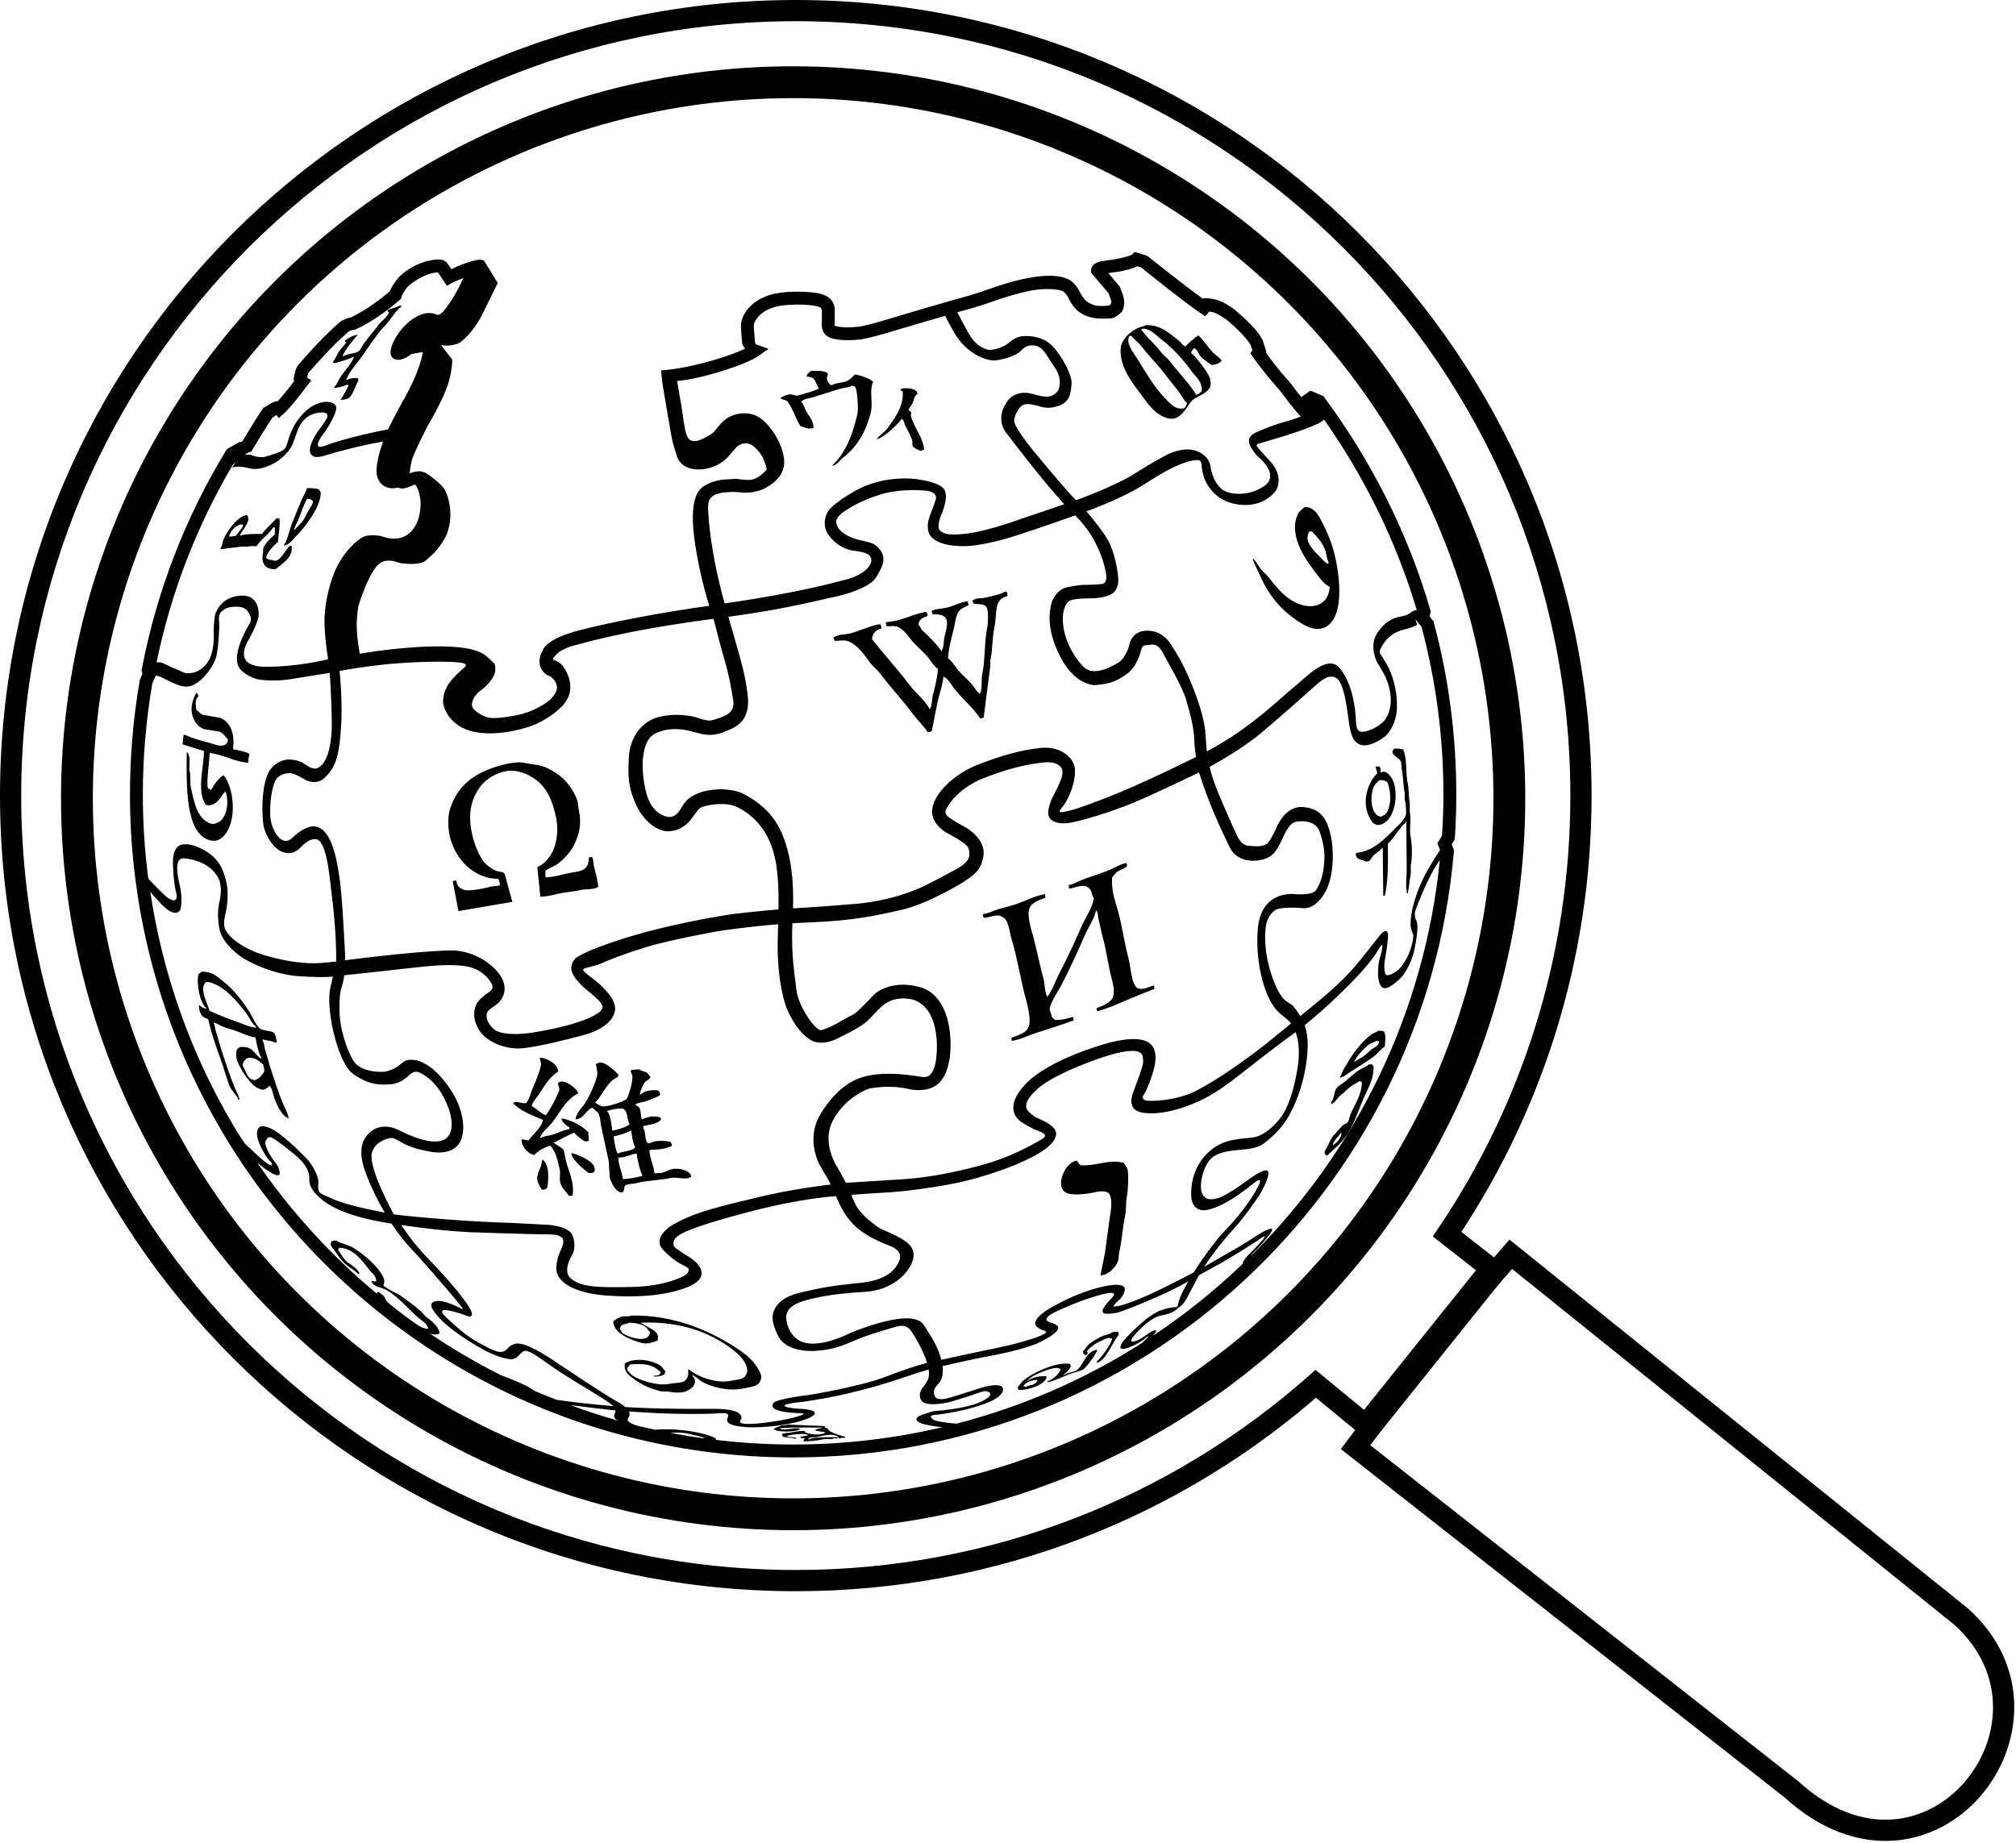 <svg width="760" height="695" viewBox="0 0 760 695" fill="none" xmlns="http://www.w3.org/2000/svg">
<path d="M146.5 50.5C162.167 41.333 196.7 22.7 209.5 21.5" stroke="black"/>
<path d="M545.53 465.374L542.215 463.137L540.13 466.226L543.065 468.524L545.53 465.374ZM496.011 521.805L498.554 518.717L495.919 516.547L493.362 518.809L496.011 521.805ZM516.362 538.561L519.563 540.96L521.855 537.902L518.905 535.473L516.362 538.561ZM511.03 545.676L507.829 543.278L505.484 546.407L508.56 548.822L511.03 545.676ZM675.372 674.742L678.064 671.783L677.957 671.685L677.843 671.596L675.372 674.742ZM739.222 609.493L741.892 606.514L741.812 606.443L741.729 606.376L739.222 609.493ZM569.545 472.958L572.053 469.841L569.059 467.432L566.532 470.327L569.545 472.958ZM563.729 479.622L561.263 482.772L564.249 485.11L566.742 482.252L563.729 479.622ZM592 300C592 360.429 573.648 416.559 542.215 463.137L548.846 467.612C581.144 419.754 600 362.073 600 300H592ZM300 8C461.267 8 592 138.733 592 300H600C600 134.315 465.685 0 300 0V8ZM8 300C8 138.733 138.733 8 300 8V0C134.315 0 0 134.315 0 300H8ZM300 592C138.733 592 8 461.267 8 300H0C0 465.685 134.315 600 300 600V592ZM493.362 518.809C441.857 564.358 374.162 592 300 592V600C376.188 600 445.751 571.594 498.661 524.802L493.362 518.809ZM518.905 535.473L498.554 518.717L493.469 524.893L513.82 541.649L518.905 535.473ZM514.231 548.075L519.563 540.96L513.161 536.162L507.829 543.278L514.231 548.075ZM677.843 671.596L513.501 542.531L508.56 548.822L672.902 677.888L677.843 671.596ZM736.552 612.471C756.941 630.746 754.295 656.313 740.448 672.159C733.537 680.068 723.95 685.374 713.238 686.081C702.585 686.783 690.359 682.967 678.064 671.783L672.681 677.701C686.325 690.113 700.619 694.93 713.764 694.063C726.849 693.2 738.337 686.733 746.472 677.423C762.72 658.83 766.059 628.176 741.892 606.514L736.552 612.471ZM567.038 476.074L736.714 612.609L741.729 606.376L572.053 469.841L567.038 476.074ZM566.742 482.252L572.559 475.588L566.532 470.327L560.715 476.992L566.742 482.252ZM543.065 468.524L561.263 482.772L566.194 476.473L547.996 462.225L543.065 468.524Z" fill="black"/>
<path d="M427.711 95L426.872 95.958C426.845 95.975 426.847 95.982 426.733 96.038C426.377 96.213 425.56 96.544 424.047 96.947C420.984 97.766 418.374 98.076 415.891 98.404C414.401 98.6 413.348 98.957 412.527 99.622C412.116 99.956 411.789 100.386 411.589 100.82C411.389 101.253 411.329 101.958 411.329 101.958V102.866L417.878 110.543C418.302 111.677 418.721 112.672 418.876 113.298C419.019 113.873 418.933 114.219 418.776 114.686C418.514 114.883 418.16 115.179 418.088 115.215C413.09 115.637 412.563 115.228 410.391 114.147C409.129 113.502 407.698 111.485 407.037 110.034C405.905 107.547 403.872 105.971 403.872 105.971L403.703 105.831L403.513 105.721C399.535 103.451 393.935 103.717 388.24 104.713C382.472 105.706 375.269 108.117 373.565 108.776H373.555C372.641 109.132 365.775 111.415 362.624 112.23C359.17 113.118 356.556 114.005 354.638 114.506C352.222 115.143 337.91 119.418 332.446 121.045C327.16 122.613 323.957 123.176 323.871 123.191C319.99 123.579 317.526 123.423 316.155 123.201C315.463 123.089 315.038 122.956 314.827 122.882C314.616 122.807 314.767 122.882 314.767 122.882L314.687 122.832C314.666 122.717 314.657 122.612 314.657 122.612L314.667 122.502L314.707 116.742V116.662C314.707 116.662 314.699 113.352 311.712 111.731C309.542 110.543 306.975 110.213 302.928 110.024H302.918C298.742 109.839 294.525 110.204 292.136 110.723C289.963 111.201 285.607 112.395 282.283 116.113C280.643 117.946 279.859 119.72 279.528 121.095C279.198 122.469 279.359 123.68 279.359 123.68L279.328 123.391C279.328 123.391 279.51 126.712 279.768 129.27V129.28C279.871 130.288 280.468 130.751 280.896 131.447C280.571 131.608 280.766 131.54 280.317 131.746C278.142 132.745 274.562 134.174 269.076 135.779C258.539 138.872 251.657 139.453 251.657 139.453L249.251 139.662L249.44 142.058C249.576 143.814 250.222 147.626 250.848 151.312C251.474 154.998 252.066 158.34 252.066 158.34C252.072 158.376 252.334 159.984 252.655 161.834C252.979 163.704 253.318 165.649 253.603 166.745C254.05 168.483 255.067 171.659 255.121 171.826C255.121 171.826 255.836 174.706 258.664 176.039C261.275 177.265 265.042 177.494 269.036 175.929H269.047C272.824 174.442 274.395 172.348 275.805 170.708C277.215 169.078 277.654 168.592 277.731 168.502C277.748 168.487 279.916 166.516 282.433 167.364C285.056 168.263 287.332 172.078 287.355 172.116L287.504 172.425L287.594 172.575C287.594 172.575 288.811 175.175 289.012 176.997C288.746 177.396 288.154 178.135 286.736 179.224C284.011 181.3 282.446 181.052 280.287 180.871C278.134 180.681 277.23 180.379 275.715 180.691L276.074 180.651L272.471 180.841L272.361 180.851C268.13 181.454 265.557 183.155 265.493 183.197C263.741 184.26 262.7 186.02 262.099 187.929C261.49 189.86 261.24 192.045 261.2 194.427C261.121 199.192 261.876 204.768 262.887 210.17C264.656 219.62 266.754 226.357 267.38 228.438C249.732 230.807 229.742 234.723 218.485 237.642H218.474C212.42 239.216 209.042 240.897 207.044 242.384C206.046 243.127 205.398 243.826 204.978 244.44C204.761 244.757 204.752 244.898 204.638 245.189C203.107 247.686 203.115 250.296 203.9 251.927C204.697 253.584 206.056 254.443 206.056 254.443L206.316 254.602L206.596 254.692C206.596 254.692 209.294 255.537 209.94 258.655V258.665C210.467 261.198 207.065 264.126 207.065 264.126L207.005 264.166L206.945 264.216C206.945 264.216 201.786 268.512 194.028 269.836C189.833 270.555 187.091 270.92 185.073 270.715C183.056 270.509 181.588 269.874 179.293 268.059C177.795 266.866 177.736 265.9 178.115 264.485C178.495 263.067 179.74 261.445 180.721 260.742C184.056 258.344 185.694 255.965 186.361 254.263V254.253L186.371 254.243C187.025 252.528 186.601 250.929 186.601 250.929L186.421 250.24L182.937 247.055L182.777 246.936C179.572 244.805 175.094 244.139 169.959 243.851C164.825 243.563 159.064 243.808 153.608 244.25C144.074 245.025 137.642 246.176 135.629 246.516C135.284 244.436 134.302 239.063 134.501 234.238C134.619 231.363 134.954 229.391 135.24 228.178C135.526 226.966 135.689 226.671 135.689 226.671L135.749 226.551L136.078 225.593L136.089 225.563C136.089 225.563 138.351 218.629 141.369 214.272L140.89 213.973L141.389 214.262C141.389 214.262 143.122 211.703 145.522 211.467C148.829 211.148 148.99 212.122 151.672 212.436C155.067 212.843 157.239 212.651 158.739 212.216C159.49 211.998 160.063 211.709 160.506 211.397C160.907 211.116 161.25 210.683 161.325 210.589C166.156 206.724 168.301 201.744 168.313 201.714C169.957 197.669 170.02 193.662 169.51 190.464C169.256 188.865 168.868 187.471 168.422 186.321C167.977 185.171 167.575 184.321 166.845 183.516V183.506H166.835C164.918 181.416 161.693 179.113 161.554 179.013H161.544C161.538 179.008 160.557 178.203 159.158 177.846C157.952 177.537 156.189 177.803 154.416 178.474C154.714 176.338 154.868 174.201 155.914 171.666C157.465 167.906 160.92 161.171 160.995 161.025L161.035 160.935L161.045 160.915C161.124 160.781 166.098 152.365 168.282 146.63C170.47 140.895 170.459 136.338 170.459 136.338V135.51L169.93 134.851C169.93 134.851 168.969 133.622 167.933 132.295C167.193 131.348 166.706 130.699 166.246 130.099C170.147 130.906 173.314 129.231 173.314 129.231L173.413 129.171L173.523 129.081C179.192 124.797 182.298 117.541 182.298 117.541L182.268 117.621L187.659 106.7L182.398 98.175L181.36 97.975C181.36 97.975 181.055 97.919 180.92 97.915C180.786 97.911 180.666 97.915 180.531 97.925C180.261 97.946 179.955 97.998 179.543 98.085C178.719 98.259 177.455 98.591 175.34 99.313C172.261 100.358 171.273 100.972 170.159 101.539L168.652 99.293L168.193 98.823L168.182 98.814C168.17 98.802 167.914 98.57 167.753 98.464C167.589 98.355 167.417 98.254 167.224 98.175C166.838 98.015 166.4 97.923 165.896 97.875C164.889 97.779 163.582 97.875 161.564 98.334C157.14 99.339 152.089 102.128 149.375 105.741C148.248 107.244 147.57 108.425 147.169 109.295C147.046 109.561 147.08 109.566 146.999 109.794C138.938 116.711 132.404 119.625 132.285 119.677C129.944 120.107 128.362 121.264 128.362 121.264L128.322 121.294L128.282 121.314C121.051 127.417 112.699 137.326 112.699 137.326L113.168 136.907C113.168 136.907 112.735 137.251 112.52 137.516C112.305 137.781 112.093 138.114 111.871 138.544C111.413 139.431 111.306 140.033 111.102 140.86C111 141.274 110.908 141.686 110.843 142.078C110.778 142.463 110.627 142.615 110.792 143.546C110.816 143.683 110.881 143.582 110.912 143.705C106.939 148.892 104.891 151.122 104.593 151.392C104.56 151.396 104.294 151.262 104.294 151.262L104.104 151.282L103.914 151.332C102.75 151.671 102.019 152.183 101.189 152.67C100.36 153.157 99.672 153.598 99.672 153.598L99.272 153.858L98.993 154.247C96.739 157.431 91.965 165.453 91.426 166.356C91.172 166.483 90.94 166.6 90.747 166.725L90.428 166.606L85.536 169.341L85.207 169.88C70.051 194.803 59.145 222.601 53.472 252.256L53.362 252.806L53.702 254.103L52.714 256.329L52.674 256.619C50.256 270.575 49 284.922 49 299.554C49 309.094 49.533 318.498 50.577 327.775L50.587 327.795L51.186 332.706L51.196 332.717C55.673 366.539 66.923 398.24 83.53 426.393L85.027 428.919V428.939C128.837 501.236 208.285 549.549 298.985 549.549C429.759 549.549 537.138 449.087 548.081 321.126L548.131 320.547L547.263 318.431L548.421 316.485L548.461 315.906C548.809 310.501 549 305.037 549 299.534C549 277.141 546.056 255.411 540.525 234.757L540.395 234.278L538.907 232.391L539.367 230.554L539.187 229.935C530.8 200.968 516.785 173.463 499.256 149.875L498.867 149.345L494.016 147.299L491.959 148.766L490.552 149.715C490.196 149.27 489.99 149.07 489.653 148.637C487.904 146.386 486.429 144.394 486.429 144.394L486.359 144.294L486.279 144.204C481.24 138.66 478.028 134.09 477.275 133.034L477.454 132.744L475.967 128.182L475.867 128.013C474.444 125.254 471.84 122.608 469.528 120.406C467.216 118.204 465.186 116.563 465.186 116.563L465.116 116.503L465.046 116.443C465.046 116.443 462.279 114.438 459.785 113.458C457.373 112.51 454.993 112.45 454.993 112.45L453.795 112.4L453.546 112.699C447.381 108.317 432.832 96.747 432.832 96.747L432.473 96.458L427.711 95ZM428.819 100.411L430.177 100.82C430.734 101.27 446.85 114.3 452.578 118.07L454.394 119.248L455.832 117.521C456.474 117.595 457.075 117.6 458.018 117.97C459.311 118.478 462.122 120.337 462.211 120.396C462.288 120.459 464.068 121.905 466.184 123.92C468.322 125.956 470.674 128.599 471.505 130.169L472.134 132.095L471.385 133.273L472.313 134.591C472.313 134.591 476.804 140.952 482.515 147.279C482.515 147.279 484.027 149.325 485.82 151.631C487.376 153.634 488.992 155.627 490.382 157.052C489.024 157.609 487.1 158.314 484.482 159.019C479.078 160.475 473.861 162.902 473.861 162.902C473.861 162.902 469.549 164.308 471.185 167.823C472.826 171.348 475.258 173.044 475.258 173.044C475.258 173.044 478.706 176.394 478.832 178.934C478.944 181.488 477.867 182.655 475.128 184.165C472.404 185.685 469.907 185.982 469.907 185.982C469.907 185.982 463.404 187.149 460.184 184.105C456.965 181.065 456.371 176.029 456.371 176.029C456.371 176.029 456.122 171.77 450.781 169.95C445.44 168.129 438.881 172.016 438.881 172.016C438.881 172.016 433.72 174.746 428.19 178.325C422.655 181.908 412.214 186.296 405.659 188.597L404.421 189.555L405.649 188.607C402.935 186.102 388.822 169.381 386.073 165.467C383.325 161.544 382.915 160.649 382.43 159.338C381.944 158.027 383.256 155.077 384.436 153.698C385.597 152.324 386.966 152.048 389.787 152.67C392.608 153.286 394.459 154.526 398.931 153.079C403.408 151.642 403.622 148.271 403.962 144.833C404.312 141.396 400.176 134.109 396.875 130.598C393.573 127.092 388.903 126.536 385.664 126.745C382.435 126.954 380.591 129.294 378.726 130.329C376.871 131.358 373.356 132.391 371.778 131.706C370.2 131.012 367.79 130.326 365.11 125.577C363.261 122.319 361.862 119.627 360.897 117.77C361.918 117.47 362.636 117.242 363.842 116.932C367.411 116.009 373.643 113.952 375.322 113.298V113.308C376.229 112.958 383.98 110.368 389.058 109.495H389.068C394.128 108.61 399.144 108.973 400.938 109.924C401.184 110.166 402.221 111.154 402.625 112.04C403.545 114.062 405.148 116.943 408.205 118.489H408.215L408.225 118.499C410.423 119.593 412.955 120.504 418.508 120.046C418.689 120.046 418.82 120.051 419.007 120.017C419.321 119.958 419.66 119.863 420.025 119.697C420.754 119.365 421.586 118.804 422.61 117.84L422.96 117.511L423.159 117.092C423.956 115.37 423.94 113.548 423.588 112.13C423.236 110.712 422.685 109.6 422.29 108.487L422.14 108.067L417.818 102.986C420.012 102.696 422.363 102.423 425.295 101.639C427.003 101.184 428.074 100.773 428.819 100.411ZM165.118 102.737L168.492 107.758L170.449 106.67C170.449 106.67 172.239 105.786 174.681 104.803C173.289 107.879 171.013 112.569 167.773 116.592C167.773 116.592 165.957 119.279 164.549 118.619C163.146 117.968 161.501 117.913 160.136 118.2C158.772 118.491 154.519 119.901 150.673 125.068C146.837 130.234 146.393 134.114 148.457 135.27C150.437 136.379 153.26 135.015 155.095 133.483L159.378 132.744C159.365 132.816 159.371 132.943 159.358 132.994C159.232 133.45 158.604 139.624 151.462 152.001C149.67 155.108 147.358 159.715 146.271 161.934L146.281 161.993C146.279 161.99 146.231 161.924 146.231 161.924C134.636 164.07 125.998 166.762 123.051 167.883C120.094 169 120.036 168.282 120.036 168.282C119.012 167.078 122.153 163.311 122.153 163.311C122.153 163.311 125.332 158.972 126.585 154.986C127.528 151.999 124.614 151.564 123.101 151.532C122.597 151.521 122.252 151.552 122.252 151.552C118.572 152.139 115.923 153.89 112.879 157.561C110.519 160.406 109.085 164.302 108.546 166.366C108.202 167.662 107.608 168.861 107.608 168.861C107.608 168.861 107.165 169.666 105.422 170.429C103.402 171.312 99.462 172.355 99.462 172.355C99.462 172.355 96.838 172.573 94.94 171.627C94.327 171.325 93.204 171.401 92.225 171.547L92.424 171.397C92.424 171.397 92.668 171.228 92.973 171.028C93.265 170.836 93.646 170.637 93.582 170.658L94.69 170.329L95.18 169.52C95.18 169.52 100.616 160.475 102.726 157.411C102.963 157.262 103.149 157.143 103.645 156.852C103.935 156.682 103.995 156.663 104.294 156.513L105.082 157.631L107.109 155.864C107.109 155.864 109.835 153.425 115.664 145.582L115.684 145.542L117.411 143.466L115.744 142.357C115.769 142.242 115.783 142.151 115.814 142.028C115.972 141.386 116.325 140.495 116.183 140.77C116.248 140.645 116.244 140.654 116.253 140.64L116.403 140.461C116.403 140.461 124.723 130.707 131.357 125.088C131.37 125.077 132.06 124.525 133.423 124.369L133.762 124.339L134.082 124.199C134.082 124.199 141.622 121.034 150.583 113.178L151.232 112.619L151.382 111.781C151.382 111.781 151.331 111.844 151.571 111.322C151.812 110.799 152.302 109.907 153.248 108.646C154.691 106.725 159.627 103.751 162.642 103.066C164.139 102.725 164.775 102.725 165.118 102.737ZM302.698 114.875C306.536 115.055 308.372 115.443 309.377 115.993H309.387C309.581 116.099 309.846 116.929 309.856 116.962L309.816 122.372L309.826 122.173C309.826 122.173 309.737 123.019 309.976 124.01C310.214 124.992 310.964 126.47 312.542 127.164C312.706 127.249 312.863 127.338 313.221 127.464C313.726 127.641 314.428 127.829 315.377 127.983C317.274 128.29 320.145 128.447 324.421 128.013H324.511L324.601 127.993C324.601 127.993 328.247 127.351 333.825 125.696C339.287 124.07 354.155 119.659 355.866 119.208C355.988 119.176 356.182 119.111 356.306 119.078C356.938 120.382 357.797 122.112 359.949 125.786C364.344 133.332 371.976 136.243 375.273 135.899C378.157 135.598 383.113 134.242 385.046 132.115C386.964 129.984 388.899 130.259 388.899 130.259C393.089 129.991 394.116 133.492 397.564 138.444C401.002 143.397 398.882 147.249 398.882 147.249C396.6 150.274 394.044 149.656 391.704 149.176C389.946 148.807 389.766 148.601 387.731 148.207C381.399 147.377 379.276 152.061 379.276 152.061C374.736 159.077 380.094 164.16 380.094 164.16C380.094 164.16 392.091 180.228 401.228 190.134C394.32 192.508 385.355 195.515 385.355 195.515C385.355 195.515 373.162 200.018 365.14 201.115C357.129 202.203 355.357 201.045 354.269 199.957C353.167 198.87 354.449 195.046 354.449 195.046C354.449 195.046 357.729 188.36 356.146 184.893C354.568 181.427 344.237 180.521 344.067 180.521C343.873 180.521 332.812 179.241 322.455 185.053C313.258 190.21 312.053 193.019 312.053 193.019C312.053 193.019 309.125 197.573 312.602 202.084C316.52 207.187 321.726 207.654 321.726 207.654C321.726 207.654 326.68 208.039 327.835 209.501C328.996 210.952 328.205 212.535 328.205 212.535C328.205 212.535 326.57 217.025 317.393 218.904C317.393 218.904 301.952 223.437 273.17 227.529C267.431 206.791 267.061 193.728 267.061 193.728C266.597 189.422 267.253 187.788 269.367 186.62C270.177 186.288 271.388 185.9 273.021 185.662L276.515 185.492L276.574 185.482C277.168 185.519 277.781 185.545 278.441 185.592C278.984 185.625 278.852 185.623 279.859 185.712H279.869C281.224 185.826 283.178 185.821 285.339 185.213C286.473 184.942 287.494 184.591 288.324 184.125C290.378 182.979 296.01 179.901 295.622 173.623C295.243 167.349 290.241 159.91 286.148 157.351C285.63 157.027 285.092 156.767 284.541 156.553C284.002 156.342 283.451 156.178 282.894 156.063C282.887 156.062 282.88 156.064 282.874 156.063C280.627 155.605 278.296 155.894 276.335 156.612C275.346 156.975 274.449 157.434 273.71 157.98C270.767 160.165 269.602 162.982 267.81 163.88C266.471 164.544 264.711 165.861 262.779 166.216C262.132 166.331 261.465 166.337 260.792 166.176C258.102 165.535 257.97 159.517 256.819 152.729C256.112 148.557 255.593 145.553 255.262 143.665C257.23 143.462 261.641 143.025 270.445 140.441C276.127 138.778 279.934 137.27 282.355 136.158C284.776 135.046 285.948 134.221 285.948 134.221L289.701 131.536L285.359 129.969C285.359 129.969 284.718 129.938 284.6 128.791C284.362 126.426 284.171 123.121 284.171 123.121L284.16 122.981L284.141 122.831C284.141 122.831 284.093 122.837 284.24 122.223C284.388 121.608 284.77 120.618 285.907 119.348C288.135 116.855 291.375 115.871 293.175 115.474C294.767 115.129 298.999 114.711 302.698 114.875ZM99.981 251.428C86.813 251.36 93.812 241.096 93.812 241.096C93.812 241.096 96.912 235.667 97.456 232.531C97.456 232.531 98.54 224.051 90.558 224.604C82.57 225.148 81.004 232.111 81.004 232.111C81.004 232.111 80.463 236 80.575 238.87C80.677 241.754 80.564 247.846 76.971 251.308C73.393 254.77 69.544 253.704 69.544 253.704C69.544 253.704 63.079 250.88 61.798 250.22C60.794 249.7 59.89 249.647 59.012 249.781C64.505 223.148 74.31 198.102 87.683 175.4L88.95 174.182L87.533 176.289C88.183 176.177 88.721 176.019 88.721 176.019C88.721 176.019 90.684 175.695 94.121 176.598C98.574 177.783 104.154 174.192 104.154 174.192C104.154 174.192 108.391 171.65 110.343 167.484L112.09 162.602C112.09 162.602 113.508 157.884 117.461 156.383C117.461 156.383 118.998 155.554 121.494 155.525C123.985 155.501 123.4 157.242 123.4 157.242C123.4 157.242 123.129 158.377 120.555 161.674C117.987 164.961 117.291 167.484 117.291 167.484C117.291 167.484 115.748 170.985 118.229 172.126C118.229 172.126 119.397 172.813 122.791 171.687C126.19 170.555 137.454 167.589 144.334 166.535L144.384 166.525L144.374 166.545C143.082 170.226 141.437 175.984 142.088 179.213C143.078 184.122 147.708 184.125 147.708 184.125C147.708 184.125 148.656 184.129 150.054 183.865L150.543 184.025C150.543 184.025 151.012 184.153 151.332 184.175C151.651 184.196 152.019 184.173 152.45 184.105C153.311 183.97 154.398 183.636 155.834 182.907C156.09 182.777 156.246 182.774 156.453 182.707C158.109 184.269 158.569 188.8 158.569 189.745C158.569 191.027 158.536 198.128 153.618 201.604C153.618 201.604 151.623 203.122 148.826 203.122C146.015 203.122 144.194 202.303 144.194 202.303C144.194 202.303 139.42 200.979 136.478 202.702C133.545 204.441 130.036 208.039 127.264 213.244C124.501 218.449 122.196 227.736 122.322 234.587C122.419 239.981 123.151 245.086 123.69 248.568C123.69 248.568 112.533 251.501 99.981 251.428ZM499.147 158.19C514.301 179.761 526.492 204.325 534.106 230.105C533.913 230.12 533.739 230.105 533.537 230.145C531.677 230.524 531.5 231.905 528.625 232.371C525.746 232.837 522.42 233.851 519.172 238.77C515.918 243.679 519.172 249.801 519.172 249.801C519.172 249.801 520.917 252.672 521.757 254.153C522.592 255.639 526.943 264.909 521.947 271.673C521.947 271.673 519.269 274.792 514.54 275.845C510.359 276.768 511.423 271.884 510.996 269.267C510.996 269.267 510.371 258.193 504.986 251.847C500.252 246.283 491.65 256.162 487.367 259.454C483.377 262.507 471.703 274.55 454.933 283.352L454.315 275.286C454.315 275.286 453.91 270.96 451.569 264.215C446.816 250.494 442.136 244.2 442.136 244.2C442.136 244.2 439.264 237.801 432.582 237.801C426.12 237.801 425.634 243.711 425.634 243.711C425.634 243.711 424.108 248.399 421.631 249.85C419.218 251.254 412.072 255.42 408.285 251.288C403.711 246.306 401.208 240.481 400.718 234.916C400.237 229.342 402.515 227.08 402.515 227.08C402.515 227.08 402.99 225.633 410.351 225.633C418.601 225.633 420.124 223.097 420.124 223.097C420.124 223.097 421.698 221.649 421.572 218.415C421.431 215.186 420.182 208.245 417.778 203.841C416.195 200.952 412.637 196.365 409.602 192.85L404.911 192.001V191.991L405.41 193.298L409.602 192.819C412.472 191.751 416.43 190.205 420.693 188.277C429.438 184.344 433.603 181.056 437.604 178.774C437.604 178.774 446.419 173.337 451.619 173.483C451.619 173.483 452.835 173.443 452.947 175.04C453.059 176.638 453.446 178.992 453.995 180.361C454.539 181.725 457.57 189.206 467.252 190.304C476.934 191.411 481.068 184.883 481.068 184.883C481.068 184.883 484.377 179.787 478.662 173.732C478.662 173.732 474.006 168.735 473.861 168.352C473.861 168.352 473.353 167.603 474.669 167.224C475.912 166.863 488.475 163.33 494.365 160.835L495.628 160.237C495.628 160.237 496.531 159.9 496.861 159.777C497.688 159.363 498.584 158.791 499.147 158.19ZM343.697 184.814C347.1 184.778 349.477 185.063 349.477 185.063C349.477 185.063 353.456 185.498 352.791 188.188C352.111 190.883 349.864 195.385 349.776 197.701C349.674 200.003 349.822 202.68 354.329 204.559C358.844 206.434 365.329 205.857 365.329 205.857C365.329 205.857 372.051 205.518 383.049 201.964C394.037 198.414 405.35 194.327 405.35 194.327C410.568 191.357 404.725 192.551 404.591 192.171L405.35 194.327L405.36 194.377C415.003 203.831 416.76 215.341 416.76 215.341C416.76 215.341 418.058 219.877 415.383 220.222C413.052 220.518 407.606 220.572 407.606 220.572C407.606 220.572 405.541 220.776 402.176 221.46C398.816 222.145 396.677 225.722 396.196 228.198C395.725 230.675 394.275 237.476 399.99 248.144C405.69 258.806 412.907 258.326 412.907 258.326C419.171 257.777 421.1 256.67 424.746 254.193C428.286 251.78 429.903 246.428 430.107 245.398C430.321 244.364 430.799 243.332 431.615 243.332C432.45 243.332 432.167 243.334 434.09 243.063C436.023 242.791 437.474 244.156 439.052 247.395C440.081 249.468 445.58 258.536 447.167 263.906C448.75 269.262 450.136 274.623 450.262 279.439C450.325 281.333 450.58 283.501 450.881 285.424C442.831 289.439 424.563 298.303 412.658 302.469C412.658 302.469 403.545 306.165 399.84 306.262C399.84 306.262 399.019 306.292 399.67 305.394C400.316 304.496 401.019 303.835 402.136 301.82C403.258 299.79 405.28 295.23 405.28 290.52C405.28 285.815 399.843 281.204 392.263 282.025C384.688 282.835 377.449 284.944 368.724 288.304C360.008 291.664 352.489 298.791 351.484 304.695C350.469 310.599 356.855 314.009 356.855 314.009C356.855 314.009 364.063 317.658 364.981 319.629C365.893 321.6 365.22 323.432 365.22 323.432C365.22 323.432 364.587 325.4 361.417 327.216C358.261 329.046 349.657 333.475 349.657 333.475C349.657 333.475 338.95 339.38 322.664 340.812C322.664 340.812 307.816 342.072 299.275 342.499C299.171 342.508 299.064 342.515 298.955 342.519C299.141 337.061 298.903 332.2 298.336 327.915V327.904C297.959 325.05 297.431 322.451 296.789 320.098V320.088C296.469 318.913 296.117 317.806 295.741 316.754V316.743C295.365 315.691 294.957 314.701 294.533 313.769V313.758C294.107 312.824 293.663 311.949 293.195 311.133C289.287 304.267 282.905 300.638 279.759 299.104C278.973 298.719 277.925 298.389 276.724 298.136C275.523 297.882 274.167 297.706 272.751 297.636C271.01 297.55 269.227 297.696 267.5 297.976C266.417 298.152 265.333 298.334 264.376 298.685L264.365 298.695C263.132 299.148 262.132 299.572 261.311 300.013L261.3 300.023C260.482 300.463 259.836 300.91 259.284 301.4C258.949 301.697 258.695 302.055 258.415 302.389C258.231 302.609 258.009 302.796 257.837 303.037C257.833 303.043 257.831 303.051 257.826 303.057C257.398 303.661 256.991 304.334 256.539 305.114C256.535 305.121 256.533 305.127 256.528 305.134C255.619 306.696 254.604 307.429 253.823 307.769C253.038 308.111 252.485 308.059 252.485 308.059C252.485 308.059 245.559 308.272 243.311 297.707C241.748 290.304 242.184 285.402 243.012 282.353C243.218 281.596 243.442 280.956 243.671 280.417L243.681 280.406C243.909 279.87 244.137 279.438 244.34 279.099L244.35 279.089C244.753 278.416 245.042 278.127 245.049 278.12L245.059 278.11C245.059 278.11 245.259 277.878 245.588 277.571C246.154 277.044 247.324 276.289 249.272 275.694C249.998 275.473 250.728 275.247 251.697 275.115C256.81 274.416 260.098 275.671 264.016 276.643C267.638 277.55 270.479 277.18 274.757 275.245C275.101 275.089 275.391 275.003 275.756 274.826C276.979 274.23 278.03 273.541 278.9 272.729C279.335 272.325 279.733 271.889 280.078 271.422L280.088 271.411C280.777 270.477 281.272 269.408 281.596 268.187C282.084 266.345 282.164 264.157 281.795 261.529C280.844 254.745 280.584 253.152 274.588 232.569C287.719 230.76 296.668 229.199 312.562 225.511C312.562 225.511 327.322 222.895 330.401 217.495C332.188 214.339 335.425 210.022 330.191 205.676C330.191 205.676 329.572 204.902 326.338 204.169C323.104 203.435 320.626 202.941 317.902 200.994C315.174 199.037 315.227 196.771 315.227 196.771C315.227 196.771 314.996 194.61 319.42 192.119C319.42 192.119 323.552 189.097 331.758 186.499C335.866 185.205 340.295 184.848 343.698 184.812L343.697 184.814ZM125.088 273.659C125 278.083 124.343 287.447 119.677 289.641C119.677 289.641 118.096 290.469 115.454 288.484C112.813 286.498 109.962 286.419 108.806 286.377C108.454 286.364 107.733 286.437 106.849 286.697C104.836 287.287 101.968 288.86 100.59 292.736C98.614 298.297 98.77 305.792 99.183 310.206C99.6 314.624 103.611 321.636 108.447 321.636C108.447 321.636 110.626 322.315 113.398 319.46C116.156 316.614 117.775 316.366 119.008 316.405C120.246 316.448 122.641 317.718 124.209 330.231C125.7 342.098 126.847 352.155 126.735 362.954C127.901 364.373 128.73 366.079 129.765 367.756C133.707 367.319 140.046 366.626 147.349 365.839C159.624 364.523 167.872 363.196 175.5 364.342C183.138 365.483 185.592 371.45 185.592 371.45C185.592 371.45 186.117 372.968 184.365 374.085C182.67 375.173 180.729 376.747 179.763 378.407C178.796 380.087 177.769 383.595 180.541 388.29C183.319 392.966 190.935 396.015 197.422 395.238C203.904 394.476 213.62 391.982 219.374 390.486C225.623 388.85 231.143 385.772 231.862 380.873C232.576 375.974 224.415 369.733 224.415 369.733C224.415 369.733 220.468 366.764 219.993 366.089C219.507 365.414 220.472 365.121 220.472 365.121C220.472 365.121 225.079 364.012 227.06 363.114C229.022 362.191 234.451 359.982 243.342 357.204C252.232 354.417 270.575 351.145 270.575 351.145C270.575 351.145 280.696 349.529 293.325 348.509L296.141 347.836L293.365 348.499C293.331 349.694 293.284 350.911 293.235 352.183C292.541 371.003 296.739 380.663 296.739 380.663C299.123 385.844 301.699 389.545 305.204 391.924C308.695 394.298 313.468 392.681 315.007 391.924C316.542 391.147 320.804 389.194 324.441 386.883C328.078 384.571 327.948 383.595 332.347 379.535C336.751 375.491 342.43 376.601 342.43 376.601C342.43 376.601 347.816 376.74 350.895 382.969C353.978 389.199 353.348 398.078 352.562 401.298C351.795 404.517 350.396 406.623 347.391 406.059C344.38 405.501 339.414 404.999 337.598 404.931C335.777 404.863 330.654 404.691 325.988 405.91C321.434 407.099 315.272 410.389 309.407 419.915C304.848 427.291 307.09 434.54 308.139 437.405C308.96 439.648 311.219 442.763 313.2 446.609L316.874 447.837L316.479 446.407L313.2 446.629C306.971 447.382 296.433 448.88 286.038 451.391C273.306 454.488 261.159 456.972 252.516 462.541C252.516 462.541 246.047 466.836 249.771 471.017C253.485 475.202 257.368 476.996 257.368 476.996C257.368 476.996 259.662 478.002 259.624 478.623C259.58 479.429 259.546 480.123 257.837 481.109C257.837 481.109 251.069 485.073 237.891 485.292C224.713 485.505 218.906 485.384 215.041 481.908C211.846 479.038 215.84 472.953 215.84 472.953C215.84 472.953 217.442 469.979 215.84 465.895C214.237 461.826 205.069 461.753 205.069 461.753L192.371 461.104C177.343 460.71 157.499 459.037 148.667 457.939C148.667 457.939 148.609 457.924 148.507 457.909V457.899C148.42 457.778 148.34 457.646 148.257 457.53C148.257 457.53 139.16 441.129 140.122 435.109C140.122 435.109 140.445 431.077 146.141 429.339C150.108 428.12 149.592 431.978 161.255 434.08C161.255 434.08 171.306 436.781 173.933 429.478C176.55 422.171 171.177 413.007 171.177 413.007C171.177 413.007 164.141 400.111 155.425 399.62C150.812 399.363 152.071 402.462 145.113 404.113C145.113 404.113 135.827 405.005 132.884 399.441C129.32 392.701 127.831 385.027 127.953 379.905C128.06 375.049 128.216 374.664 128.532 373.246C128.75 372.246 129.464 370.407 129.765 367.756C129.765 367.756 133.443 362.604 126.166 362.615C124.593 362.804 122.712 362.983 120.765 363.134C115.851 363.479 108.733 362.856 99.882 360.239C91.025 357.607 85.499 352.786 84.708 349.887C84.154 347.881 84.878 345.045 84.878 345.045C84.878 345.045 86.531 338.654 85.487 333.386C84.418 328.127 82.664 324.001 77.57 320.927C72.482 317.859 69.594 318.392 69.594 318.392C69.594 318.392 65.032 317.689 65.202 325.409C65.382 333.135 66.35 336.37 66.35 336.37C66.35 336.37 67.224 339.091 65.821 339.445C64.422 339.795 62.227 337.698 62.227 337.698C62.227 337.698 58.746 334.499 55.898 331.269L55.399 327.236V327.216C54.376 318.125 53.851 308.906 53.851 299.554C53.851 285.276 55.09 271.289 57.435 257.677L58.763 254.702C59.755 254.917 60.66 255.261 60.66 255.261C60.66 255.261 66.174 258.235 68.636 258.745C71.097 259.255 72.883 258.43 74.486 257.328C77.044 255.555 80.036 251.879 81.284 248.393C82.396 245.256 82.641 236.773 82.641 236.773L82.661 236.843C82.661 236.843 82.655 234.799 82.601 234.328C82.543 233.852 82.245 231.641 83.6 230.524C84.95 229.388 85.824 228.84 89.15 228.757C92.452 228.675 93.453 230.604 93.453 230.604C93.453 230.604 94.581 232.175 94.581 233.2C94.581 234.219 94.251 234.857 94.251 234.857C94.251 234.857 92.452 237.893 91.825 239.389C91.194 240.879 88.736 245.814 89.45 249.96C90.168 254.097 96.637 256.03 96.637 256.03C96.637 256.03 101.789 257.242 109.135 256.16L124.314 253.714C124.698 259.23 125.151 270.037 125.088 273.659ZM268.997 233.319C269.004 233.345 271.488 243.281 273.379 249.711C275.263 256.149 276.103 262.511 276.384 263.836C276.666 265.167 276.6 267.534 274.847 268.937C273.104 270.341 268.832 271.537 267.929 271.673C267.021 271.813 265.326 271.466 263.087 270.694C260.844 269.927 258.615 269.786 258.615 269.786C258.615 269.786 253.229 268.872 247.494 270.624C241.755 272.368 237.412 278.237 237.063 285.588C236.718 292.935 236.784 296.656 239.658 303.158C242.523 309.664 247.704 313.372 251.617 313.44C255.541 313.508 258.748 311.485 260.991 308.339C263.22 305.183 263.856 304.695 263.856 304.695C266.517 303.229 273.301 302.589 276.734 303.857C280.171 305.109 286.474 309.066 289.951 316.864C292.762 323.166 293.645 330.211 293.494 342.899L296.309 345.075L296.38 343.605L293.464 342.909C285.501 343.569 276.274 344.656 276.274 344.656C276.274 344.656 255.441 347.615 236.364 353.5C220.166 358.492 217.087 361.247 217.087 361.247C217.087 361.247 213.629 364.133 216.508 368.294C216.508 368.294 218.164 370.908 221.51 373.535C224.836 376.167 227.519 378.672 227.14 379.944C226.751 381.226 225.732 381.801 225.732 381.801C225.732 381.801 221.071 385.953 201.974 389.158C201.974 389.158 189.684 391.53 185.902 387.82C182.124 384.101 183.785 381.611 183.785 381.611C183.785 381.611 184.042 380.775 186.8 379.056C186.8 379.056 191.411 376.162 189.935 370.67C188.463 365.159 179.604 358.313 170.029 358.372C170.029 358.372 158.842 358.399 130.229 362.065C130.229 362.065 130.191 362.066 130.099 362.085C130.108 360.835 130.081 359.501 129.999 358.072C129.557 350.012 128.97 337.58 127.883 330.34C126.8 323.101 124.803 311.903 118.209 311.573C118.209 311.573 114.949 311.321 110.273 315.866C105.981 320.022 102.101 312.427 101.888 307.79C101.63 302.347 102.525 296.85 103.874 294.223C105.219 291.596 108.935 291.47 109.634 291.528C110.343 291.591 112.326 292.353 114.696 293.824C117.065 295.305 120.325 295.312 122.252 293.385C124.17 291.472 126.855 289.225 127.952 280.767C129.04 272.313 129.037 263.547 128.012 253.045L127.992 252.995C131.902 252.281 138.38 251.198 145.382 250.509C156.676 249.402 168.622 249.239 173.643 249.87C173.643 249.87 175.993 250.168 175.61 251.008C175.309 251.669 173.563 253.025 173.563 253.025C173.563 253.025 172.909 253.414 170.389 256.259C167.869 259.104 167.131 261.868 167.025 264.325C166.908 266.777 169.533 274.017 178.754 275.955C187.985 277.882 198.55 274.298 198.55 274.298C198.55 274.298 204.523 272.923 210.659 267.45C210.835 267.308 210.908 267.22 211.148 267C211.457 266.713 211.767 266.471 212.076 266.162C212.38 265.858 212.523 265.542 212.775 265.234C212.843 265.144 212.898 265.068 212.965 264.974C218.027 258.392 212.136 251.078 212.136 251.078C212.136 251.078 211.065 249.602 208.991 248.932C208.991 248.932 208.088 248.686 208.612 248.103C208.912 247.77 209.549 246.789 210.868 245.777C211.816 245.18 213.08 244.494 215.261 243.711C215.271 243.708 215.3 243.704 215.311 243.701C220.198 242.441 234.646 237.878 268.987 233.339L268.997 233.319ZM533.607 233.599L534.136 234.168L535.923 236.444C541.272 256.565 544.148 277.72 544.148 299.534C544.148 304.746 543.949 309.916 543.629 315.047L541.862 318.022L542.88 320.528C541.87 322.092 541.056 323.294 539.237 326.298C533.085 336.431 532.119 344.616 532.119 344.616C532.119 344.616 531.534 347.797 531.86 349.647C532.161 351.371 532.774 352.157 532.798 352.662C532.841 353.167 532.44 357.319 530.332 361.277C528.21 365.234 526.369 366.278 526.369 366.278C526.369 366.278 522.696 368.931 522.186 367.047C521.681 365.153 521.832 363.549 522.017 362.355C522.192 361.151 523.424 354.691 523.245 352.292C523.07 349.894 520.919 351.823 520.919 351.823C520.919 351.823 520.413 352.401 519.471 353.6C518.524 354.804 513.22 361.553 511.196 363.922C506.393 369.545 502.034 373.579 490.352 382.999C490.318 383.014 490.286 383.049 490.262 383.069L490.212 383.149C489.193 381.456 488.152 380.207 487.596 379.485C486.217 377.713 483.722 378.499 480.658 371.1C477.143 362.636 476.728 355.625 477.005 351.294C477.282 346.968 478.313 345.308 480.309 343.458C482.305 341.598 491.11 342.429 491.11 342.429C491.11 342.429 495.426 343.319 499.296 336.919C503.137 330.524 502.86 320.062 501.622 314.847C500.384 309.623 498.607 305.083 491.45 304.326C484.293 303.573 481.068 312.372 481.068 312.372C481.068 312.372 479.623 315.74 478.103 317.673C476.593 319.59 472.473 319.04 472.473 319.04C470.681 318.836 468.48 319.516 466.343 315.117C464.221 310.723 459.326 299.165 459.326 299.165C457.684 295.261 456.647 291.809 455.996 289.182L452.468 287.735L452.058 291.298C454.942 301.393 460.978 314.125 463.478 319.33C466.023 324.627 471.734 325.166 475.857 324.141C479.984 323.102 481.346 320.833 483.623 315.876C485.896 310.933 487.127 310.585 487.127 310.585C487.127 310.585 488.033 309.281 492.228 309.766C496.424 310.247 497.319 313.2 497.319 313.2C497.319 313.2 499.727 318.903 499.246 324.89C498.77 330.862 497.461 333.56 496.082 335.691C494.703 337.823 487.546 337.129 487.546 337.129C487.546 337.129 475.237 335.755 474.14 350.545C473.047 365.331 477.983 375.572 477.983 375.572C479.78 379.49 481.634 381.557 483.144 382.659C484.659 383.752 486.099 385.205 486.099 385.205C486.099 385.205 486.358 385.436 486.728 385.924H486.718C477.944 393.032 475.352 395.336 468.36 400.279C468.36 400.279 460.379 406.23 451.649 410.94C442.899 415.64 432.632 415.083 432.632 415.083C432.632 415.083 429.84 414.782 431.194 412.767C432.534 410.752 434.268 405.849 434.938 403.353C435.618 400.853 436.952 394.517 431.863 392.502C426.775 390.487 417.209 393.451 417.209 393.451C417.209 393.451 395.231 399.306 386.272 409.143C377.571 418.704 384.885 422.959 384.885 422.959C384.885 422.959 388.302 425.338 391.613 426.513C394.74 427.625 394.107 428.616 393.33 429.198C393.33 429.198 383.518 435.451 371.927 438.782C371.927 438.782 356.068 443.646 340.652 444.642C325.356 445.63 318.883 446.018 318.86 446.019L318.87 446.009C317.219 442.766 315.506 439.86 315.506 439.86C315.506 439.86 315.11 439.286 314.607 438.292V438.282C314.356 437.783 314.074 437.176 313.799 436.485V436.475C313.523 435.783 313.252 435.006 313.02 434.159V434.149C312.789 433.303 312.591 432.389 312.471 431.425V431.414C312.233 429.481 312.29 427.351 312.911 425.175V425.165C313.221 424.079 313.681 422.981 314.308 421.891V421.881C314.935 420.789 315.619 419.794 316.325 418.886V418.876C317.032 417.965 317.77 417.15 318.511 416.41C321.476 413.452 324.522 411.809 326.227 411.039L326.238 411.029C327.084 410.648 327.586 410.493 327.595 410.49C327.595 410.49 334.881 408.875 342.15 410.56C345.601 411.351 348.178 411.074 349.906 410.61C350.765 410.381 351.41 410.113 351.843 409.891L351.853 409.881C352.271 409.665 352.502 409.502 352.502 409.502C352.502 409.502 352.757 409.384 353.171 409.082L353.181 409.072C353.595 408.77 354.157 408.285 354.758 407.535C354.966 407.276 355.185 406.94 355.397 406.617C355.494 406.469 355.591 406.359 355.687 406.197C355.991 405.687 356.293 405.096 356.575 404.43C356.578 404.424 356.582 404.417 356.585 404.41C356.674 404.201 356.741 403.927 356.825 403.702C357.012 403.2 357.203 402.712 357.364 402.124C357.461 401.771 357.528 401.332 357.614 400.946C357.732 400.406 357.862 399.906 357.953 399.299C357.954 399.291 357.962 399.287 357.963 399.279C358.436 396.136 358.538 391.978 357.903 387.849C357.902 387.842 357.904 387.836 357.903 387.829C357.691 386.454 357.397 385.088 357.005 383.757V383.746C355.433 378.41 352.306 373.738 346.713 372.196C341.105 370.657 336.821 371.355 333.935 372.426C332.498 372.961 331.409 373.58 330.68 374.075L330.669 374.085C329.952 374.574 329.571 374.934 329.571 374.934V374.944C329.566 374.949 328.064 376.596 326.317 378.378L326.307 378.388C324.559 380.17 322.569 382.074 321.595 382.561C319.633 383.537 316.624 385.276 316.624 385.276C316.624 385.276 312.421 387.799 309.566 388.43C307.678 388.853 300.892 379.835 300.192 372.908V372.897C299.869 369.702 299.38 366.804 299.034 363.064C299.029 363.009 299.029 362.931 299.024 362.875C298.687 359.172 298.487 354.66 298.714 348.21V348.13L298.704 348.12C300.687 348.004 302.707 347.908 304.734 347.831C322.078 347.204 330.672 345.137 339.893 343.069C349.108 341.005 362.078 333.47 364.001 332.018C365.923 330.586 369.958 328.807 370.769 322.515C371.585 316.227 364.15 312.043 364.15 312.043C364.15 312.043 358.231 308.919 356.983 307.531C355.74 306.137 356.893 304.796 356.893 304.796C356.893 304.796 360.242 297.585 370.958 293.365C381.665 289.131 388.869 287.996 393.379 287.506C397.905 287.025 399.436 288.65 400.058 289.422C400.679 290.185 400.677 291.784 400.158 293.415C399.662 294.911 397.999 298.45 397.023 300.184C396.067 301.912 394.491 306.089 395.496 308.06C396.506 310.026 399.58 310.945 403.562 310.226C407.548 309.503 418.07 306.525 427.29 302.679C436.516 298.834 451.928 291.299 451.928 291.299C451.928 291.299 451.969 291.278 452.037 291.239L453.186 289.572L455.996 289.182C460.944 286.453 469.412 281.458 475.457 276.355C484.546 268.717 493.419 260.696 495.682 258.686C497.939 256.661 500.016 255.035 502.031 255.132C504.046 255.234 505.594 256.666 506.832 262.09C508.085 267.518 508.316 271.986 508.899 274.628C509.467 277.264 510.284 280.33 513.411 280.957C516.538 281.583 520.752 278.858 522.335 277.503C523.938 276.163 526.807 271.789 526.618 265.933C526.618 265.933 526.949 258.144 522.924 250.749C522.924 250.749 521.23 247.772 520.608 246.956C520.181 246.383 519.845 245.794 520.558 244.4C521.277 243.012 522.82 240.417 525.699 238.79C527.884 237.547 529.975 237.252 531.18 236.864C531.18 236.864 532.53 236.548 534.224 235.606L533.607 233.599ZM124.788 371.279C123.967 374.586 123.887 377.906 124.678 383.757C125.46 389.633 128.615 401.82 133.193 405C139.273 409.23 143.246 409.159 147.349 408.844C151.437 408.518 154.267 405.38 154.267 405.38C154.267 405.38 155.872 403.727 157.591 404.232C159.32 404.742 164.126 407.44 167.584 414.354C171.046 421.268 171.81 428.877 166.046 430.237C160.283 431.567 150.364 426.134 150.364 426.134C150.364 426.134 144.724 422.991 140.121 426.453C135.504 429.915 135.379 435.226 137.686 441.757C138.953 445.34 141.483 451.17 145.033 457.24L148.477 458.687L148.137 458.228L144.973 457.24C139.442 456.166 129.227 453.999 125.187 451.979C121.502 450.134 119.526 450.464 120.016 446.628C120.507 442.904 116.353 437.714 116.353 437.714C116.353 437.714 110.592 431.466 105.402 427.581C100.211 423.687 98.005 424.846 98.005 424.846C98.005 424.846 95.653 426.095 97.765 431.135C99.882 436.185 101.938 437.953 101.938 437.953C101.938 437.953 102.955 439.014 102.377 439.301C101.804 439.592 100.025 438.252 98.544 436.995C97.899 436.46 94.907 433.63 92.285 431.185C91.267 429.59 90.171 428.052 89.19 426.433L89.18 426.413L87.713 423.928L87.703 423.917C72.115 397.488 61.398 367.856 56.657 336.28C57.759 337.582 59.007 339.035 61.019 341.112C66.282 346.555 67.947 343.128 67.947 343.128C67.947 343.128 69.178 339.705 67.687 333.485C66.197 327.246 66.458 323.555 69.265 323.652C72.071 323.744 80.227 325.403 82.771 332.157C82.771 332.157 83.827 335.31 82.861 339.345C81.89 343.389 82.072 346.97 82.771 350.485C83.475 354.001 86.456 357.32 89.879 360.049C93.307 362.778 103.216 367.503 112.869 368.115C122.517 368.727 125.492 368.23 125.492 368.23C125.288 369.196 125.045 370.264 124.788 371.279ZM542.791 324.371C536.942 382.482 510.851 434.591 471.624 473.531C471.654 473.028 473.861 471.036 473.861 471.036C473.861 471.036 476.707 467.998 478.552 465.575C480.402 463.157 479.221 463.299 479.221 463.299C479.221 463.299 478.319 463.069 474.43 465.535C470.54 468.002 467.791 469.708 467.791 469.708C467.791 469.708 459.427 474.496 454.115 477.584C454.073 477.608 453.978 477.66 453.935 477.684C454.888 476.196 455.888 474.758 456.9 473.372V473.361C459.951 469.189 463.15 465.529 465.735 462.65C469.925 457.974 474.949 450.391 474.949 450.391C474.949 450.391 478.055 445.076 478.183 442.595C478.183 442.587 478.183 442.583 478.183 442.575C478.202 442.225 478.15 441.941 478.033 441.726V441.716C477.402 440.595 474.616 441.801 469.847 445.36C466.102 448.16 463.221 449.899 460.783 451.14C459.588 451.656 458.406 452.063 457.339 452.178C452.323 452.741 452.532 447.583 452.867 445.32C453.207 443.038 454.386 437.815 458.028 435.747C461.67 433.678 466.763 433.757 470.337 433.271C473.92 432.785 475.558 431.764 475.558 431.764C475.558 431.764 481.41 428.045 485.261 421.791C489.121 415.527 492.559 405.413 492.957 395.377C493.107 391.682 492.609 388.812 491.849 386.552H491.869C501.469 378.91 510.656 369.212 510.656 369.212C510.656 369.212 516.757 363.094 519.82 357.772C522.71 352.781 519.95 362.085 519.95 362.085C519.95 362.085 518.403 369.438 520.889 372.167C522.865 374.328 528.475 368.314 528.475 368.314C528.475 368.314 531.812 364.488 533.157 358.311C535.138 349.207 534.056 347.39 534.056 347.39C534.056 347.39 532.864 345.501 533.606 343.258C534.333 341.102 538.885 329.397 542.791 324.371ZM488.525 386.044L487.876 386.842L488.435 389.188C489.455 391.975 490.193 396.387 489.134 402.874C486.857 416.829 482.875 421.302 482.875 421.302C482.875 421.302 477.912 428.24 472.144 428.939C466.356 429.624 460.023 429.417 454.255 435.817C447.846 442.906 449.164 452.039 449.164 452.039C449.164 452.039 449.721 457.612 455.712 456.102C461.68 454.582 467.801 449.985 472.413 446.329C477.012 442.682 474.19 447.566 474.19 447.566C470.136 455.471 462.431 463.389 462.431 463.389C462.431 463.389 459.745 465.728 453.836 474.05C452.301 476.208 451.08 478.07 450.022 479.75C443.968 483.023 435.425 487.344 429.728 489.683C422.794 492.533 419.238 493.157 419.855 492.249C420.467 491.346 422.091 490.013 422.091 490.013C422.091 490.013 424.037 488.076 424.037 486.119C424.037 486.119 424.646 483.279 416.241 485.041C407.846 486.794 400.259 490.921 400.259 490.921C400.259 490.921 387.763 496.662 390.715 500.085C390.715 500.085 391.28 500.991 393.79 501.792C396.315 502.603 389.338 504.737 389.338 504.737C382.7 506.912 377.613 507.909 371.169 509.239C363.477 510.822 358.619 511.91 354.848 512.743C354.845 512.73 354.841 512.716 354.838 512.703L354.868 512.693C353.662 508.145 351.166 504.17 349.647 501.802C349.343 501.328 348.842 500.466 348.659 500.175V500.165C348.275 499.554 347.832 499.013 347.261 498.557C346.711 498.118 346.033 497.767 345.195 497.519C343.421 496.99 340.893 496.93 337.039 497.569C329.484 498.832 320.598 502.61 320.598 502.61C320.598 502.61 318.304 503.822 315.157 504.916C312.01 506.011 308.009 506.99 304.585 506.534C302.013 506.191 300.203 505.004 298.955 503.539C298.541 503.052 298.186 502.538 297.887 502.012V502.001C297.589 501.475 297.347 500.939 297.148 500.414V500.404C296.95 499.879 296.794 499.369 296.679 498.887V498.876C296.45 497.907 296.373 497.064 296.39 496.52C296.409 495.982 296.514 495.464 296.709 494.963V494.953C296.906 494.452 297.208 493.972 297.607 493.515C298.414 492.599 299.656 491.779 301.441 491.08C305.01 489.672 313.403 487.788 325.639 487.156C333.281 486.762 337.922 483.496 340.333 481.107C341.782 479.671 342.43 478.561 342.43 478.561C343.03 477.695 343.808 476.42 344.186 474.968V474.957C344.563 473.508 344.549 471.877 343.548 470.286L343.537 470.275C343.205 469.747 342.759 469.22 342.19 468.708L342.18 468.698C341.608 468.185 340.904 467.691 340.053 467.211L340.043 467.2C338.334 466.244 337.046 465.591 336.02 465.104L336.01 465.094C334.987 464.609 334.222 464.299 333.574 464.026L333.564 464.015C332.264 463.469 331.412 463.087 329.771 461.832C328.123 460.567 326.408 459.167 324.93 457.549C324.194 456.744 323.515 455.888 322.933 454.964L322.923 454.954C322.618 454.468 322.431 453.909 322.184 453.386C321.962 452.913 321.672 452.475 321.505 451.969V451.959C321.482 451.884 321.434 451.783 321.406 451.699C321.281 451.332 321.146 450.924 320.996 450.551L320.976 450.541L320.634 448.917C315.874 447.015 318.215 448.713 321.046 450.551C324.601 450.26 329.192 449.926 333.305 449.722C341.525 449.324 354.387 447.435 361.855 445.799C369.333 444.139 380.642 440.657 389.008 436.336C397.379 431.995 397.783 428.958 397.783 428.958C397.783 428.958 399.377 426.657 395.886 424.127C392.395 421.583 390.853 422.272 387.76 419.136C384.677 415.994 390.456 411.269 390.456 411.269C390.456 411.269 393.434 407.093 409.982 400.718C426.515 394.347 429.312 396.475 430.156 397.174C431.006 397.873 431.11 400.162 430.755 401.706C430.415 403.255 428.364 408.77 427.261 411.669C426.159 414.553 425.72 418.498 430.196 419.445C434.673 420.387 440.948 419.411 446.837 417.299C460.88 412.278 465.075 406.146 488.275 389.307C488.334 389.269 488.381 389.232 488.425 389.208L488.525 386.044ZM101.628 428.799C101.628 428.799 102.275 428.557 104.523 430.257C106.766 431.951 111.795 435.478 114.286 438.522C116.777 441.542 116.622 444.252 116.622 444.252C116.622 444.252 116.124 446.985 118.818 449.932C121.503 452.865 127.235 458.254 147.269 461.342C147.39 461.362 147.437 461.368 147.558 461.382L147.948 458.657L147.439 458.967L147.589 461.373C149.977 465.005 152.719 468.56 155.744 471.605C155.744 471.605 167.71 484.847 174.372 493.237C174.372 493.237 174.769 494.007 173.613 493.317C172.458 492.608 167.459 490.3 164.769 490.562C162.074 490.824 162.582 492.479 162.582 492.479C162.582 492.479 163.743 498.565 182.059 508.82C182.059 508.82 188.659 512.524 192.82 512.524C192.82 512.524 194.164 512.716 195.825 510.857C197.505 509.007 198.003 509.205 199.159 509.589C200.31 509.963 201.846 510.793 207.614 514.959C213.382 519.121 224.592 525.517 228.617 528.216C229.896 529.071 230.638 529.674 231.183 530.203C222.483 529.508 214.195 528.478 209.75 527.817C207.075 526.77 204.413 525.71 201.784 524.573C200.902 524.034 200.583 523.786 199.618 523.205C197.108 521.68 189.555 518.793 189.555 518.793C189.555 518.793 188.879 518.55 188.757 518.503C151.839 499.881 120.269 472.232 96.977 438.413C97.288 438.667 97.517 438.905 97.845 439.161C105.366 445.046 105.412 442.705 105.412 442.705C105.412 442.705 105.713 440.759 103.974 438.622C102.231 436.481 99.437 431.957 100.131 430.297C100.83 428.656 101.628 428.799 101.628 428.799ZM315.187 451.04C317.114 455.701 318.583 458.273 321.506 461.462C324.657 464.885 329.626 467.54 335.501 469.788C341.386 472.031 338.716 476.017 338.716 476.017C335.356 483.286 325.352 483.578 322.414 483.923C319.481 484.268 313.329 484.827 307.58 486.089C301.841 487.352 296.454 488.12 293.235 491.829C290.025 495.539 291.286 499.38 293.175 503.439C295.059 507.494 300.097 509.661 307.021 509.389C313.945 509.117 318.438 507.087 322.634 505.266C326.829 503.44 334.1 501.336 336.27 500.714C338.436 500.088 341.382 498.831 343.547 501.982C345.893 505.386 348.376 510.225 349.507 513.881C349.576 513.866 349.647 513.861 349.717 513.851C349.717 513.851 343.828 515.275 334.044 519.072C324.26 522.869 305.045 526 305.045 526C305.045 526 292.709 527.423 291.568 529.045C290.432 530.652 292.426 531.471 292.426 531.471C292.426 531.471 294.186 532.542 300.542 532.838C300.542 532.838 302.731 532.838 302.828 533.018C302.911 533.212 303.045 533.355 301.68 533.787C300.292 534.214 297.536 535.307 288.194 536.482C278.793 537.676 278.99 536.163 278.99 536.163C278.99 536.163 278.942 535.789 279.369 535.114C279.792 534.464 279.408 533.315 277.942 532.509C277.942 532.509 275.913 531.183 269.067 531.241C262.23 531.285 248.611 531.325 235.885 530.572C235.592 530.555 235.254 530.522 234.956 530.502L234.946 530.492L235.735 530.532C234.943 529.813 233.934 529.171 232.72 528.526C229.326 526.729 214.604 516.999 210.05 513.921C205.505 510.847 197.553 505.666 194.047 506.743C191.357 507.579 191.742 508.662 190.144 509.449C188.537 510.211 186.804 509.699 182.837 507.582C178.865 505.48 175.922 504.062 168.172 496.711C162.127 490.957 175.919 496.132 175.919 496.132C175.919 496.132 178.926 497.402 177.586 494.265C176.241 491.129 169.451 482.935 163.051 476.336C157.866 471.01 154.917 467.301 151.222 461.922L148.836 461.193L151.272 461.941C168.742 464.461 178.245 464.667 178.245 464.667C178.245 464.667 201.113 465.465 207.294 465.465C213.471 465.465 212.316 468.7 212.316 468.7C212.316 468.7 211.97 470.441 211.228 471.834C210.475 473.228 208.684 478.461 210.529 481.248C210.529 481.248 213.37 488.185 231.802 488.675C231.802 488.675 247.934 489.968 259.194 485.331C270.454 480.699 260.292 474.28 260.292 474.28C260.292 474.28 256.443 471.949 254.812 470.696C253.316 469.555 253.917 468.353 254.223 467.552C254.514 466.765 255.666 465.812 256.958 465.166C258.25 464.515 262.969 461.981 283.003 456.8C303.027 451.61 314.987 451.06 314.987 451.06C314.987 451.06 315.085 451.048 315.187 451.04ZM476.726 466.264C476.916 466.329 476.702 466.783 475.528 468.081C472.396 471.543 470.826 472.972 470.826 472.972C470.826 472.972 468.229 475.586 468.47 476.566C458.055 486.544 446.774 495.609 434.729 503.639C435.432 502.81 436.041 501.935 435.747 501.702C435.125 501.222 432.712 502.94 432.712 502.94C432.712 502.94 430.748 504.508 428.929 505.356C428.834 505.4 428.743 505.446 428.649 505.486C428.683 505.473 428.715 505.468 428.749 505.455C428.695 505.479 428.653 505.493 428.599 505.515C428.617 505.508 428.631 505.493 428.649 505.486C428.528 505.53 428.412 505.546 428.29 505.585C427.831 505.748 427.368 505.917 427.002 505.894C426.762 505.878 426.621 505.799 426.553 505.675C426.35 505.302 426.834 504.514 427.451 503.738C428.277 502.706 429.338 501.692 429.338 501.692C429.338 501.692 433.733 496.749 437.933 495.992C438.982 495.802 439.815 495.591 440.509 495.363C442.589 494.678 443.403 493.805 444.951 492.618C447.015 491.035 447.355 489.314 451.559 481.677C451.711 481.397 451.876 481.117 452.029 480.828L452.039 480.818C457.399 477.822 459.302 476.899 460.574 476.146C466.318 472.728 473.168 468.554 474.969 467.132C474.969 467.132 476.409 466.155 476.726 466.264ZM448.784 482.845C448.667 483.031 449.709 480.27 449.603 480.449C446.927 484.776 445.71 487.397 445.71 487.397C445.71 487.397 444.343 490.075 444.202 491.59C444.071 493.11 442.974 492.898 442.974 492.898C442.974 492.898 440.799 492.899 437.743 494.095C437.429 494.193 437.473 494.138 437.035 494.285C437.035 494.285 436.686 494.482 436.565 494.545C435.439 495.083 434.233 495.806 432.952 496.761C432.772 496.882 432.669 496.93 432.483 497.06C432.347 497.167 432.224 497.263 432.093 497.37C431.236 498.069 430.647 498.642 429.917 499.286C429.304 499.826 428.625 500.392 428.1 500.884C427.212 501.717 426.56 502.362 425.924 503.02C425.693 503.257 425.534 503.397 425.335 503.609C425.135 503.822 424.805 504.143 424.636 504.328C424.522 504.469 424.416 504.62 424.307 504.767C423.995 505.132 423.299 505.905 423.299 505.905C423.299 505.905 421.233 508.65 423.229 508.65C425.219 508.65 429.892 506.24 431.684 504.657C433.471 503.069 432.582 504.388 432.582 504.388C432.011 505.028 431.22 505.738 430.516 506.424C409.236 519.985 385.714 530.314 360.638 536.811C358.041 536.646 356.133 536.303 355.227 536.182C353.134 535.901 351.445 535.484 350.954 534.435C350.469 533.391 353.27 533.447 353.27 533.447C353.27 533.447 361.448 532.545 369.013 530.103C376.573 527.646 378.384 525.332 378.097 523.584C377.82 521.841 373.987 521.973 369.432 523.444C364.887 524.921 358.092 527.088 356.495 527.438C355.854 527.572 355.227 527.58 354.628 527.557C354.37 527.546 354.098 527.557 353.869 527.507C353.688 527.468 353.516 527.423 353.36 527.357C353.293 527.329 353.222 527.302 353.161 527.268C352.92 527.135 352.706 526.972 352.572 526.748L352.561 526.738C352.485 526.603 352.43 526.427 352.362 526.269C352.306 526.14 352.235 526.032 352.192 525.89C352.095 525.573 352.039 525.227 352.052 524.852C352.078 524.099 352.394 523.246 353.27 522.336C353.712 521.879 354.051 521.441 354.318 521.038C354.584 520.637 354.772 520.277 354.907 519.97C355.18 519.356 355.237 518.972 355.237 518.972C355.272 518.806 355.263 518.631 355.287 518.463C355.46 517.381 355.486 516.255 355.337 515.098C355.662 515.03 355.836 514.999 355.836 514.999C355.836 514.999 367.023 512.381 371.728 511.585C376.419 510.769 387.044 508.489 391.574 506.304C396.08 504.124 398.352 502.404 398.881 501.083C399.401 499.762 396.975 498.997 396.975 498.997C396.975 498.997 394.125 498.325 394.509 497.339C394.883 496.344 395.931 495.492 400.399 493.496C404.861 491.5 410.453 489.325 416.061 487.946C421.665 486.577 419.625 488.894 419.625 488.894C419.625 488.894 416.259 492.31 415.822 493.636C415.399 494.966 415.969 495.02 416.401 495.253C416.828 495.496 419.537 495.395 421.372 494.924C423.232 494.448 438.183 488.753 447.297 483.533C447.525 483.407 447.752 483.27 447.966 483.144L448.784 482.845ZM350.096 516.407C350.562 519.592 349.587 520.662 348.868 521.847C348.101 523.105 346.002 524.723 347.051 527.597C348.1 530.462 355.227 529.549 359.35 528.296C363.482 527.034 366.978 525.913 369.712 524.932C372.441 523.961 373.206 525.341 373.206 525.341C373.206 525.341 374.392 526.184 370.411 528.286C366.419 530.384 359.068 531.362 355.576 531.78C352.071 532.202 353.124 531.571 347.88 533.387C342.626 535.213 347.54 536.821 347.54 536.821C350.339 537.55 352.936 537.95 355.297 538.159C337.214 542.409 318.369 544.687 298.985 544.687C289.124 544.687 279.412 544.072 269.856 542.94C270.386 542.516 268.777 541.862 268.777 541.862C268.777 541.862 264.424 539.804 254.752 539.037C254.752 539.037 250.853 538.772 247.454 539.097C247.221 539.12 246.998 539.072 246.766 539.077C244.383 538.56 242.014 538.016 239.658 537.43C238.413 536.978 235.863 535.955 236.823 534.685C237.435 533.884 237.482 533.055 237.132 532.249C242.489 532.587 249.551 532.948 249.551 532.948C249.551 532.948 264.002 533.489 271.912 532.858C275.471 532.557 274.368 534.415 274.368 534.415C274.368 534.415 273.337 536.131 275.376 536.981C275.376 536.981 279.119 539.114 291.608 537.74C304.096 536.351 306.841 533.557 306.841 533.557C306.841 533.557 308.29 532.217 305.134 531.62C302.653 531.139 302.658 531.381 299.434 531.051C296.205 530.726 294.587 530.047 296.729 529.474C298.87 528.911 302.429 528.625 302.429 528.625C302.429 528.625 313.342 527.109 322.164 524.822C322.164 524.822 331.575 522.604 340.912 519.322C344.588 518.04 347.692 517.092 350.086 516.417L350.096 516.407ZM215.041 529.833C221.375 530.658 229.33 531.574 232.051 531.85C232.024 532.281 231.891 532.74 231.632 533.337C231.136 534.485 232.116 535.216 233.099 535.713C226.969 534.006 220.968 531.994 215.041 529.833ZM254.542 540.215C256.079 540.16 257.378 540.189 258.915 540.505C261.983 541.146 265.128 541.92 265.443 542.182C265.566 542.28 265.24 542.298 264.954 542.322C260.823 541.748 256.728 541.062 252.665 540.285C253.228 540.255 254.046 540.233 254.542 540.215Z" fill="black"/>
<path d="M132.837 134.678H133.405C132.628 137.013 129.574 140.218 128.219 142.364C127.462 143.568 126.995 145.142 125.918 146.011C126.102 146.22 125.903 146.025 126.112 146.205C126.539 146.458 130.059 145.53 130.725 145.059C131.123 145.132 131.094 145.113 131.307 145.248C131.511 145.588 128.972 150.06 128.418 150.633V150.828C129.37 150.716 130.856 150.556 131.497 150.051C133.356 148.599 133.779 145.501 135.138 143.515C135.075 143.195 135.012 142.874 134.944 142.563C133.866 142.369 131.637 142.66 130.72 143.326H130.53C130.972 141.029 134.745 136.79 136.095 134.872C138.299 131.731 140.372 128.71 142.625 125.647C143.805 124.039 145.466 122.626 146.66 121.039C148.001 119.257 149.423 116.911 151.268 115.664V115.28H150.501C149.598 115.936 147.224 116.339 146.092 116.999C146.248 117.654 146.185 117.489 146.665 117.766C145.99 119.64 143.762 121.034 142.625 122.578C140.824 125.006 138.819 127.278 137.056 129.686C136.459 130.483 136.061 131.731 135.328 132.372C134.177 133.382 130.894 133.27 129.574 134.294H129.185C129.457 132.682 133.589 127.535 134.755 126.419V126.224C132.774 126.501 131.239 127.55 129.952 128.521C130.166 128.963 130.132 128.876 130.535 129.104C129.831 130.259 128.782 131.119 128.035 132.177C127.078 133.513 126.554 135.1 125.539 136.407C125.607 136.601 125.675 136.78 125.733 136.979C126.957 136.873 132.069 135.251 132.837 134.678ZM301.698 160.631C302.66 160.951 303.621 161.267 304.592 161.587C305.364 161.597 306.18 161.577 306.69 161.393C306.646 158.218 304.922 156.96 303.81 154.862C303.262 153.794 302.961 152.323 302.087 151.595C302.422 150.42 305.607 150.099 306.884 149.672C310.001 148.647 313.541 147.623 316.687 146.598C318.163 146.118 319.916 146.224 321.111 145.452C321.81 145.525 322.169 145.593 322.456 146.025C323.145 147.055 323.718 154.12 323.213 156.207C321.281 164.282 318.863 170.594 313.803 175.426V175.615C315.677 175.314 316.571 173.498 317.833 172.546C322.936 168.691 326.393 162.971 328.214 155.824C329.283 151.624 327.539 147.506 329.176 143.918H328.986C328.632 143.005 323.733 141.233 322.257 141.223C321.46 142.083 320.314 143.243 319.178 143.724C317.435 144.462 315.109 144.253 313.614 145.253C312.22 145.137 311.162 142.486 312.079 141.413C312.031 140.976 312.041 140.869 311.885 140.645C310.725 139.718 307.763 139.815 305.733 139.878C305.087 140.485 304.514 140.607 304.204 141.617H304.014C303.912 141.986 304.102 141.859 304.204 141.995C304.33 142.073 304.995 141.961 305.359 142.189C307.535 142.418 307.486 144.938 308.627 146.224C308.496 146.559 308.579 146.419 308.423 146.613C307.67 147.21 302.111 148.812 300.931 149.114C300.033 149.337 298.921 148.783 298.246 148.72C296.614 148.584 295.172 149.497 294.211 150.065C294.73 150.828 296.318 150.638 296.901 151.405C298.94 154.12 299.853 157.616 301.698 160.631ZM339.916 157.926C340.814 158.378 340.814 159.538 341.266 160.422C342.164 162.223 343.388 164.404 343.956 166.385V167.919C344.398 169.143 345.879 169.298 346.85 170.031C347.607 169.929 347.879 169.735 348.375 169.458C348.049 165.802 345.821 162.767 344.534 159.849C344.141 158.936 343.524 157.654 343.388 156.776C343.286 156.246 343.684 155.955 343.388 155.435C343.14 154.838 343.029 155.023 342.621 154.663C342.339 154.469 342.47 154.586 342.621 154.285C342.961 153.585 343.655 152.891 343.961 152.168C344.607 150.648 344.582 149.371 345.884 148.521C345.689 146.53 342.791 146.302 340.499 146.409C340.232 146.613 339.741 146.72 339.338 146.783C339.576 147.283 339.732 147.385 340.3 147.545C340.858 153.182 336.911 158.349 334.337 161.762C333.327 163.117 331.642 163.976 330.695 165.423H330.501V165.608C333.06 165.19 338.62 159.898 339.916 157.926ZM109.763 205.768C109.37 205.851 109.394 205.812 109.195 205.957C107.797 206.676 105.442 212.881 102.659 211.148C101.242 211.158 101.111 210.881 100.348 210.371C100.445 208.545 103.548 205.21 104.781 204.418C104.932 201.485 105.689 198.339 105.354 195.586C105.155 195.518 104.966 195.45 104.781 195.397C104.102 195.173 103.567 196.212 103.048 196.737C101.64 198.15 99.901 199.636 98.819 201.345C97.182 201.33 91.953 201.282 90.938 201.922H90.36C90.841 200.679 94.536 196.601 93.434 194.814C93.371 194.615 93.312 194.426 93.24 194.231C89.734 194.241 85.51 200.48 84.403 203.068C83.844 204.36 83.844 205.851 83.062 206.909V207.103C85.684 206.783 88.316 206.458 90.938 206.137C91.933 205.923 93.303 206.39 94.012 205.948H96.702C97.148 205.375 97.595 204.792 98.047 204.219C99.649 202.525 101.776 200.811 103.038 198.849H103.616V201.524C102.145 202.85 99.863 204.899 99.197 206.904V208.439C98.212 212.712 100.28 214.892 104.004 214.591C106.432 212.328 110.433 210.473 109.957 205.953C109.753 205.783 109.943 205.977 109.763 205.768ZM87.486 202.311H86.325C86.855 200.194 88.933 197.771 91.516 197.698V198.655C90.618 199.815 89.724 200.961 88.826 202.117C88.277 202.107 87.782 202.107 87.486 202.311ZM501.3 203.267C500.504 201.301 499.873 199.762 498.994 198.082C497.542 195.295 496.017 191.216 491.885 191.163C490.861 192.032 489.783 192.726 489.19 194.042C485.418 202.597 493.177 212.236 496.682 216.912C497.926 218.558 499.387 220.369 501.295 221.32C500.853 228.002 495.143 230.124 489.001 227.472C484.636 225.598 481.154 221.466 478.43 217.863C477.513 216.654 476.09 215.644 475.168 214.401C474.313 213.241 473.696 211.939 472.672 210.939V210.75H472.288C472.817 212.818 474.007 214.707 474.784 216.518C478.032 223.986 482.16 229.211 488.428 233.615C491.385 235.693 496.299 238.975 500.533 235.921C507.943 230.59 504.335 210.726 501.3 203.267ZM500.732 212.498C500.227 212.983 498.12 210.463 497.654 209.997C495.507 207.846 491.201 204.069 493.624 200.388H494.58C496.464 202.345 498.202 204.214 499.387 206.914C500.013 208.366 500.125 210.823 500.917 212.105C500.8 212.444 500.883 212.299 500.732 212.498ZM373.352 250.915V248.997C374.221 245.108 374.017 240.427 374.876 236.509C376.056 231.226 374.395 226.079 379.693 224.787C379.795 224.273 379.96 224.069 379.693 223.632C379.567 223.306 379.649 223.442 379.499 223.248C379.29 223.098 379.314 223.132 378.926 223.059C377.454 224.137 373.444 224.87 371.438 225.36C369.923 225.729 368.341 225.409 367.209 226.127C367.015 226.19 366.826 226.258 366.631 226.322C366.695 226.705 366.758 227.094 366.826 227.472C369.016 228.186 371.035 227.322 372.016 229.201C372.647 230.425 372.56 234.819 372.206 236.504C370.987 242.151 371.506 248.599 370.278 254.178C369.86 256.106 370.394 259.864 369.516 261.282V261.67C368.345 261.112 367.588 259.602 366.826 258.596C365.112 256.329 362.577 254.518 360.863 252.26C359.829 250.896 358.746 249.264 357.406 248.215C357.586 244.52 358.663 240.641 359.523 237.271C360.159 234.736 360.178 232.391 361.441 230.541C362.159 229.487 363.893 228.817 365.087 228.235C365.077 227.749 365.068 227.526 364.893 227.273C364.83 227.079 364.781 226.89 364.714 226.695C362.077 227.089 359.843 228.351 357.406 229.002C355.201 229.599 352.982 229.449 351.249 230.342C351.302 230.784 351.298 230.886 351.443 231.109C351.511 231.299 351.569 231.498 351.637 231.682C358.387 231.303 357.362 234.974 356.061 240.141C355.658 241.723 355.925 243.904 355.099 245.132V245.516H354.905C353.526 243.413 351.443 241.379 349.724 239.558C349.02 238.917 348.311 238.276 347.612 237.64C347.107 236.975 346.835 236.125 346.262 235.523C346.384 233.401 348.107 232.857 349.724 232.26C349.652 231.371 349.472 231.26 349.151 230.721C344.145 231.454 339.795 234.265 334.167 234.561V234.761H333.973C333.992 235.246 333.992 235.469 334.167 235.717V236.101C335.269 236.29 336.906 235.838 338.202 236.295C340.276 237.023 342.135 239.441 343.383 241.102C345.267 243.593 348.219 245.71 350.103 248.206C351.099 249.536 352.21 251.284 353.565 252.245C353.381 255.625 352.453 259.179 351.642 262.238C351.225 263.806 351.472 265.807 350.686 267.035C350.564 267.37 350.642 267.225 350.487 267.424C348.661 263.938 345.126 261.282 342.805 258.198C338.353 252.275 333.4 246.938 328.782 241.102C328.782 240.291 328.831 239.801 329.171 239.373C329.53 238.261 330.919 237.222 332.24 237.062C332.312 236.479 332.405 236.407 332.05 235.906C331.982 235.722 331.924 235.533 331.851 235.334C327.952 235.931 324.471 237.747 320.717 238.8C318.77 239.344 316.216 239.077 314.76 240.141C314.565 240.204 314.371 240.267 314.182 240.335C314.289 241.073 314.478 241.189 314.76 241.68C316.294 241.655 317.891 241.233 319.367 241.68C323.218 242.85 325.986 247.2 328.205 250.138C329.176 251.43 330.686 252.483 331.667 253.785C335.779 259.267 340.436 264.205 344.534 269.735C346.126 271.881 348.273 273.741 349.71 276.067C350.579 276.047 350.759 275.945 351.244 275.683C352.283 271.172 352.861 266.623 354.138 262.039C354.716 259.941 355.444 257.465 355.668 255.125C357.26 255.693 358.542 258.072 359.513 259.354C362.524 263.34 366.763 266.647 369.501 270.876C370.302 270.842 370.385 270.75 370.846 270.497C371.691 263.981 372.521 257.446 373.352 250.915ZM70.385 283.768C70.322 295.746 69.695 314.207 79.032 316.815C82.431 317.752 84.31 315.499 85.374 313.925C89.19 308.244 88.117 297.193 84.407 292.415C82.761 292.58 80.402 296.494 79.61 297.786C79.212 297.708 79.246 297.732 79.032 297.591C78.591 297.392 78.62 297.271 78.26 297.018C77.969 292.488 78.877 288.269 79.032 283.952C84.102 284.447 88.457 287.332 93.633 287.599C93.628 286.7 93.633 285.491 94.007 284.918C93.963 284.472 93.973 284.375 93.813 284.142C93.109 283.583 89.205 282.656 88.054 282.612V282.418H87.86C88.569 276.717 86.957 272.309 83.053 270.696C80.873 270.308 78.697 269.92 76.517 269.536C75.405 269.133 74.861 268.244 74.021 267.618C73.74 265.773 73.376 263.704 74.793 262.622C74.692 261.932 74.638 261.806 74.216 261.466V261.277H74.021C73.376 262.384 72.832 263.671 72.492 265.122C71.356 269.895 73.992 273.95 76.906 274.921C78.833 275.236 80.751 275.562 82.674 275.877C84.199 276.47 84.874 277.718 85.932 278.766C85.888 281.252 83.504 281.524 81.513 280.879C78.406 279.869 75.099 279.165 71.914 278.004C71.079 277.693 70.297 277.179 69.219 277.038C69.088 278.252 68.957 279.47 68.831 280.684C71.521 281.515 74.216 282.35 76.901 283.185C76.789 289.973 74.114 298.111 77.478 303.35C77.886 303.452 78.173 303.53 78.44 303.739C82.227 303.476 83.019 300.437 84.971 298.359C86.631 302.34 85.388 309.298 81.713 310.269C80.13 311.357 77.814 309.949 76.91 309.118C73.764 306.21 73.099 301.782 71.924 296.824C71.521 295.154 72.084 291.765 71.351 290.478C71.38 288.516 71.798 284.972 70.768 283.952V283.763H70.385V283.768ZM531.851 316.052C531.157 312.818 532.113 308.876 531.463 305.87V302.797C530.992 300.597 531.176 297.669 530.705 295.503C529.778 291.221 530.589 286.152 528.972 282.627C528.015 282.398 527.073 282.219 525.714 282.238C525.223 282.743 524.854 283.005 524.942 283.588C525.345 285.331 527.598 285.686 528.21 287.434C528.273 288.269 528.336 289.099 528.404 289.929C529.04 292.653 528.943 296.174 529.55 298.961V301.267C529.86 302.67 530.336 306.297 529.938 307.419C529.263 309.41 527.098 311.206 525.714 312.605C522.053 316.271 517.76 320.932 511.298 321.631C511.171 321.961 511.254 321.821 511.103 322.02C511.21 324.418 513.405 323.942 514.954 324.904C515.337 324.836 515.721 324.768 516.1 324.7C516.692 324.341 517.027 323.525 517.44 322.971C518.411 321.704 520.178 321.034 521.086 319.713H521.281C521.291 325.564 521.422 332.148 521.475 337.766H522.048C523.373 332.08 523.267 325.093 523.204 318.164C525.733 315.805 527.34 312.386 529.924 310.104V309.721H530.128C530.157 315.795 530.307 322 530.307 328.157C530.307 330.133 529.817 334.848 530.307 335.654V336.805H530.691C531.215 334.741 531.341 331.838 531.846 329.517V326.249C532.41 323.646 532.405 318.65 531.851 316.052ZM186.995 328.337C185.311 327.638 183.228 326.098 182.193 324.69C179.1 320.442 175.701 310.376 177.969 302.792C179.809 296.645 183.805 292.464 190.263 290.876C193.531 290.085 197.046 291.177 199.105 292.226C204.971 295.246 207.481 299.538 209.282 306.632C211.613 315.795 208.642 324.205 202.558 326.997C202.936 330.706 203.325 334.421 203.708 338.135C205.864 338.077 207.845 337.621 209.666 337.174C212.72 336.412 215.837 336.319 218.697 335.635C220.79 335.134 223.805 335.567 225.417 334.479C225.801 333.658 224.218 327.929 223.888 326.598C223.611 325.491 223.844 324.36 223.31 323.53V323.146C222.868 323.204 222.412 323.268 221.965 323.336C222.053 329.138 217.916 328.346 213.317 329.478C211.021 330.056 208.224 330.789 205.641 330.828C205.641 330.002 205.641 329.162 205.636 328.332C205.854 327.929 209.224 326.467 209.85 326.025C212.089 324.477 214.371 322.02 215.818 319.699C216.799 318.111 217.595 315.989 218.115 314.12C218.785 311.745 218.862 308.439 218.314 306.05C217.93 304.409 218.081 303.122 217.546 301.631C215.473 295.868 211.127 291.658 205.636 289.337C203.145 288.288 200.329 288.249 197.381 287.608C194.764 287.045 190.054 288.21 188.151 288.764C178.901 291.493 172.623 295.95 169.705 304.899C168.559 308.434 168.913 313.328 169.899 316.62C172.166 324.2 178.508 331.284 187.962 331.415V331.605C188.263 332.032 188.253 332.886 188.535 333.333C188.418 333.663 188.491 333.522 188.34 333.722C187.544 334.265 186.379 334.013 185.267 334.29C182.985 334.867 175.624 336.654 173.934 335.062C172.856 334.707 172.137 333.294 172.011 331.993C171.53 332.012 171.302 332.012 171.055 332.182H170.656C171.365 335.897 172.069 339.621 172.769 343.331H172.968V343.525C179.693 342.364 186.418 341.209 193.138 340.063C192.176 336.538 191.22 333.017 190.258 329.492C189.714 328.652 187.986 328.754 186.995 328.337ZM515.716 307.016C516.134 308.075 516.95 309.832 517.824 310.473C518.241 310.779 518.464 310.667 518.79 311.051C525.146 311.6 527.729 300.646 525.136 294.338C524.684 293.246 522.635 290.041 520.713 291.265H520.324C520.45 290.93 520.363 291.08 520.518 290.876C520.513 289.963 520.416 289.662 520.14 289.148C519.751 289.084 519.382 289.021 518.979 288.963C518.79 289.114 518.936 289.031 518.6 289.148C518.732 290.313 519.139 290.347 519.178 291.643C516.09 294.474 513.444 301.262 515.716 307.016ZM517.819 296.834C518.246 295.8 519.105 295.134 519.741 294.333C520.14 294.261 520.106 294.285 520.31 294.139C521.766 294.134 522.174 294.416 523 294.911C524.466 298.363 524.68 304.399 522.247 307.021C521.863 307.434 521.13 307.584 520.708 307.977C516.692 307.672 516.367 300.33 517.819 296.834ZM428.695 372.498C426.539 371.168 426.238 364.365 425.432 361.359C423.844 355.46 423.087 349.274 421.397 343.297C420.314 339.471 418.853 335.499 419.285 330.808C419.96 330.138 420.407 329.254 421.208 328.696C422.291 327.943 424.024 327.589 424.854 326.584C424.99 326.336 424.767 325.962 424.66 325.428C422.431 325.778 420.392 327.128 418.508 327.929C414.663 329.565 410.895 330.531 406.986 332.153C405.762 332.663 404.485 333.527 402.941 333.692V334.848C403.072 334.911 403.203 334.974 403.33 335.042C403.534 335.261 408.345 333.139 409.865 334.469C411.594 335.076 411.375 337.334 412.361 338.703C412.065 341.685 409.093 346.268 407.933 348.885C405.117 355.319 402.252 361.471 399.105 367.511C397.901 369.818 396.469 373.989 394.876 375.771V375.96C393.827 374.523 393.9 370.857 393.342 368.861C391.637 362.865 390.54 356.28 388.729 350.42C388.394 349.298 387.243 344.21 387.967 343.122C388.214 340.471 391.963 339.31 394.114 338.509C394.056 338.062 393.988 337.611 393.924 337.164C390.516 337.674 386.986 339.485 383.932 340.621C381.043 341.699 378.396 342.146 375.478 343.122C374.031 343.607 372.39 344.467 370.686 344.656V344.855H370.492C370.555 345.399 370.613 345.686 370.87 346.006C371.652 346.526 375.872 344.297 377.595 345.627C380.295 346.555 380.378 350.852 381.242 353.692C383.582 361.359 384.772 369.847 387.005 377.713C387.564 379.674 388.894 385.894 387.583 387.506C386.855 389.643 383.286 390.497 381.242 391.347C381.31 391.741 381.363 392.124 381.426 392.503C384.378 392.066 387.064 390.692 389.71 389.784C394.871 388.065 399.746 386.628 404.709 384.787C404.626 384.341 404.573 383.884 404.51 383.447C402.388 384.015 400.751 384.656 397.785 384.598C397.391 384.268 397.013 383.952 396.634 383.632C396.309 382.612 395.993 381.583 395.668 380.563C395.876 378.14 398.979 373.663 400.086 371.527C403.354 365.249 406.214 358.907 409.108 352.323C410.21 349.808 412.769 346.127 413.148 343.302C414.031 343.845 413.789 345.428 414.104 346.564C414.76 348.866 415.124 351.333 415.833 353.862C417.192 358.718 417.726 363.938 419.096 369.041C419.605 370.91 420.363 374.129 419.484 376.149C418.62 378.111 415.401 379.407 413.332 380.179C413.415 380.587 413.517 381.063 413.721 381.335C413.74 381.369 418.129 379.937 418.897 379.606C424.262 377.329 429.763 374.95 435.226 372.886C435.153 372.435 435.1 371.988 435.036 371.546C433.677 371.891 430.569 373.658 428.695 372.498ZM519.552 388.667C518.858 389.298 517.824 389.458 517.056 390.012C514.624 391.755 512.079 394.683 510.331 397.116C508.933 399.068 507.739 401.209 506.491 403.272C505.947 404.176 505.826 405.224 505.146 405.953V406.341C506.821 406.06 507.807 404.972 508.991 404.229C512.191 402.248 515.056 400.437 518.013 398.281C519.445 397.232 520.514 395.61 522.043 394.62C522.184 392.333 522.65 390.527 521.669 388.856C521.067 388.73 520.387 388.657 519.552 388.667ZM517.251 395.576C516.09 396.431 514.969 397.63 513.793 398.465C512.784 399.165 511.57 399.543 510.72 400.383H510.526C511.157 398.402 514.497 395.003 516.09 393.858C516.916 393.255 517.95 393.095 518.79 392.503H519.552C519.727 392.726 519.717 392.716 519.941 392.891C519.756 394.343 518.197 394.863 517.251 395.576ZM102.082 403.069C101.276 400.636 100.732 398.262 99.969 395.96C99.586 394.766 99.668 393.406 99.003 392.498V391.925C100.309 392.396 102.3 392.347 103.427 393.081H104.403C104.184 392.08 103.985 390.405 103.427 389.619C102.844 388.672 99.125 388.662 98.056 387.9C96.541 386.71 95.109 383.297 94.017 381.554C91.297 377.247 87.695 372.658 83.64 369.643C81.489 368.045 79.994 366.385 76.143 366.375C75.697 366.696 75.245 367.016 74.803 367.337C73.939 371.168 75.478 378.252 77.678 380.019V380.403C76.76 380.155 75.769 379.66 75.182 379.058H74.988C75.022 380.16 75.235 381.602 75.755 382.321C75.978 383.268 77.513 384.04 78.445 384.244C79.649 389.279 81.319 394.445 83.058 399.048C84.461 402.733 85.175 406.239 86.699 409.798C87.452 411.527 89.234 412.789 89.778 414.6H90.346C89.914 412.979 89.03 411.459 88.433 409.993C86.665 405.744 85.262 401.238 83.81 396.936C82.868 394.11 82.218 391.371 81.314 388.672C80.979 387.652 81.076 386.598 80.547 385.783V385.593C81.853 385.831 82.635 386.511 83.626 386.943C85.864 387.919 88.01 388.288 90.351 389.245C92.065 389.949 94.216 390.925 96.313 391.163C96.546 392.911 97.542 397.475 98.425 398.66V399.233C95.502 397.227 95.566 394.377 90.351 394.814C90.088 395.115 89.729 395.382 89.394 395.581C88.918 396.771 88.889 398.723 89.394 400C90.642 403.141 94.599 409.667 97.848 410.57C99.096 411.464 100.926 410.362 101.489 409.405C102.664 410.027 102.912 412.716 103.407 414.027C104.437 416.732 105.942 420.286 108.413 421.52V421.714H108.816C108.496 419.543 107.272 417.591 106.51 415.746C104.81 411.609 103.48 407.244 102.082 403.069ZM96.512 387.511C94.483 387.371 92.759 386.569 91.132 385.977C86.791 384.365 82.863 382.991 79.032 381.165C78.571 379.422 75.342 373.187 77.109 370.993C77.236 370.799 77.367 370.599 77.493 370.41C77.886 370.328 77.867 370.361 78.071 370.221C83.99 370.93 89.928 378.13 92.861 382.127C94.007 383.685 94.949 386.006 96.512 387.128V387.511ZM99.586 404.219C99.003 404.933 98.435 405.632 97.857 406.336C97.347 406.71 96.775 406.866 96.323 407.298C93.021 407.196 92.905 403.967 91.521 401.918C91.545 400.029 92.259 400.024 93.05 399.029C93.497 399 93.594 399 93.817 398.849C96.799 398.868 97.474 400.204 99.202 401.345C99.484 402.486 99.664 402.976 99.586 404.219ZM212.56 433.804C211.759 432.488 210.181 432.144 209.098 431.114C208.763 431.002 208.904 431.08 208.714 430.925C211.191 429.648 213.827 428.235 216.401 427.089C217.09 427.856 220.29 430.935 221.397 430.347C221.591 430.289 221.781 430.235 221.97 430.162C221.907 429.075 221.849 427.987 221.776 426.895C219.353 424.477 215.784 422.476 211.778 421.714V421.903H211.589C212.04 423.234 213.521 424.501 214.677 425.171V425.744C212.4 426.079 210.38 427.181 208.331 427.861C206.928 428.313 205.233 428.249 204.092 429.012H203.524C204.354 426.681 207.102 424.783 208.515 422.86C211.312 419.087 213.531 414.469 217.935 412.294C217.819 410.522 212.71 406.856 210.827 408.065C210.356 408.312 210.686 407.963 210.443 408.444C210.156 409.143 211.108 410.007 210.827 411.134C210.457 412.615 206.792 419.582 205.83 420.359V420.558C203.849 419.883 202.344 418.019 200.455 417.096C200.79 415.329 202.276 413.979 203.145 412.678C205.345 409.356 207.107 406.195 210.443 404.025C210.414 401.471 206.291 398.805 203.524 398.849C203.534 400.029 204.131 400.689 203.912 401.728C203.232 404.855 201.8 408.016 200.649 410.76C199.892 412.532 199.552 414.639 198.338 415.936C198.076 416.081 195.949 415.907 195.454 415.562C194.73 415.552 194.007 415.586 193.541 415.746V416.13C196.775 419.262 200.275 420.335 204.684 422.287C204.072 425.467 200.868 427.589 199.304 429.978C198.498 429.978 197.848 429.925 197.386 429.59C196.945 429.662 196.911 429.682 196.619 429.784C196.697 432.615 199.047 435.018 201.412 435.547C202.999 433.77 204.99 432.911 207.374 431.901C209.554 434.173 210.181 437.422 211.021 441.117C211.385 442.734 210.793 444.506 211.215 445.919C211.953 448.414 213.283 449.157 214.478 450.905H215.823C216.668 446.39 214.594 442.01 213.516 438.422C213.201 436.892 212.88 435.343 212.56 433.804ZM516.09 401.34C514.93 402.326 513.322 402.777 512.06 403.646C510.113 405.016 508.379 406.846 506.496 408.259C505.636 408.91 504.388 409.488 503.801 410.371C502.83 411.828 503.024 414.28 501.878 415.557V416.319C503.412 415.766 504.131 413.974 505.34 413.061C506.821 411.94 508.078 410.454 509.564 409.4C510.501 408.75 511.56 408.39 512.448 407.672C513.055 407.783 513.007 407.851 513.415 408.065C513.322 412.945 510.749 416.387 509.186 419.98C508.734 421.024 508.598 422.656 507.836 423.428C507.481 423.797 506.724 423.884 506.311 424.19C505.029 425.608 503.747 427.011 502.456 428.429C501.242 430.099 500.683 432.328 499.392 433.993C499.378 434.547 499.378 435.042 499.572 435.334C499.766 435.489 500.111 435.62 500.344 435.722C502.82 433.377 505.219 431.42 507.263 428.609C510.453 424.219 512.05 418.669 514.371 413.435C515.828 410.128 517.935 406.87 517.824 402.102C517.6 401.889 517.416 401.617 517.255 401.335H516.09V401.34ZM502.64 431.702V431.891H502.446C502.781 429.585 504.534 428.949 505.34 427.269H505.724C505.476 429.177 504.029 430.891 502.64 431.702ZM215.439 434.77C215.051 436.431 219.13 440.146 220.426 441.117C221.072 441.597 221.941 442.714 222.927 442.263C223.432 442.224 223.587 442.17 223.893 442.068C224.116 441.554 224.451 440.903 224.082 440.349C223.98 437.931 217.717 435.232 215.439 434.77ZM233.886 449.551C234.211 449.716 234.478 449.653 234.847 449.361C235.522 448.808 235.153 447.846 235.619 447.055C236.697 446.283 238.605 446.482 240.042 446.089C243.971 445.054 248.554 445.127 252.91 444.166C254.973 443.714 258.387 444.943 260.018 443.981C260.212 443.909 260.411 443.85 260.591 443.777C260.499 441.267 255.692 440.189 253.089 440.918C251.938 441.243 250.598 441.957 249.443 442.258C248.544 442.321 247.646 442.389 246.748 442.442C246.447 439.32 244.903 436.887 244.83 433.62C247.719 433.557 251.341 433.178 253.274 432.085C253.235 431.104 253.055 431.104 252.701 430.551C250.501 430.022 246.728 429.939 245.014 431.114C244.529 431.095 244.301 431.095 244.058 430.925C242.985 429.565 243.495 426.798 242.524 425.36V424.593C244.592 424.146 247.971 423.777 249.054 422.287C249.205 422.088 249.122 422.238 249.244 421.908C249.069 421.733 248.996 421.573 248.86 421.325C245.854 420.568 244.553 421.087 241.951 422.097C241.14 419.495 242.116 417.436 239.455 416.713C240.023 415.727 241.912 415.771 243.101 415.372C244.956 414.761 247.068 413.935 248.676 413.071C248.802 412.741 248.71 412.877 248.87 412.682C248.763 411.711 248.491 411.745 248.098 411.148C245.325 410.934 243.111 411.202 241.562 412.682H241.193C241.421 411.25 242.315 409.201 243.106 408.075C243.65 407.288 244.65 407.395 245.029 406.346H245.223V406.152C244.83 405.647 244.451 405.132 244.068 404.627C243.164 403.996 241.863 403.933 240.999 403.272C239.722 403.253 238.498 403.258 237.736 403.656C237.838 404.394 238.168 404.86 238.314 405.385C238.843 407.371 236.935 413.489 236.197 414.416C235.6 415.169 228.666 417.674 226.782 417.106C226.335 416.965 225.034 416.31 224.67 415.945C224.514 415.756 224.597 415.907 224.475 415.572C227.199 413.008 229.161 407.307 232.929 406.157C232.997 405.836 233.06 405.516 233.128 405.195C232.186 404.224 227.617 399.427 225.252 400.966C225.058 401.034 224.869 401.083 224.684 401.151C224.684 402.792 225.5 404.03 225.063 405.768C224.179 409.22 222.213 413.314 220.45 416.145C219.392 417.839 217.085 419.689 216.993 422.107C220.13 421.792 220.887 418.553 223.325 417.674C224.034 418.329 224.733 418.97 225.442 419.607C226.447 421.112 226.257 423.384 226.782 425.36C227.68 429.522 228.583 433.688 229.472 437.849C229.593 439.903 229.724 441.942 229.86 444.001C230.37 445.875 231.9 449.104 233.886 449.551ZM240.018 434.96C240.169 436.747 241.271 441.792 242.135 443.03C242.14 443.151 242.14 443.292 242.14 443.418C239.824 443.913 237.416 444.583 234.837 444.574C234.439 441.83 233.128 439.427 233.114 436.504C236.061 436.446 237.581 435.256 240.018 434.96ZM228.879 419.024C229.185 418.504 234.284 417.693 234.842 418.058C236.881 419.004 236.153 422 237.338 423.821C236.935 424.768 232.254 426.195 230.807 426.317C230.55 424.287 230.21 420.121 228.879 419.024ZM237.721 426.322H237.916C238.285 428.07 238.493 431.07 239.455 432.474C238.765 434.154 234.522 434.013 232.919 434.969C232.249 434.566 231.366 429.745 231.385 428.439C232.851 428.308 236.658 427.045 237.721 426.322ZM204.48 437.261C204.189 437.917 204.223 438.975 203.912 439.757C202.252 443.826 201.708 444.676 204.296 448.594C205.447 448.594 205.602 448.414 206.219 448.016C206.981 444.826 207.102 438.762 204.48 437.261ZM423.514 438.417C417.906 437.033 413.191 439.801 407.365 439.383C406.811 438.796 406.394 438.461 406.029 437.655C401.975 437.771 397.498 446.807 401.611 449.565C403.81 451.056 410.079 450.192 412.754 449.565C414.235 449.216 416.556 448.89 417.746 449.75C419.358 450.949 419.071 455.489 418.508 458.019C417.867 462.753 417.221 467.492 416.585 472.241C416.017 475.115 415.439 477.995 414.857 480.879C417.804 480.864 420.577 477.854 421.407 475.688C421.888 474.435 421.63 473.251 421.985 471.847C423 467.817 423.135 463.01 424.097 458.786C424.714 456.047 424.296 453.45 424.854 450.91C425.272 449.012 425.549 442.675 425.058 440.922C424.762 439.946 424.009 439.179 423.514 438.417ZM160.504 496.446C159.848 495.95 159.392 495.071 158.775 494.528C156.478 492.488 153.779 490.522 151.283 488.759C149.214 487.312 146.389 486.448 144.548 484.734C144.5 484.316 145.145 483.297 144.747 482.233C143.121 477.888 137.032 472.852 133.22 470.522C131.458 469.424 128.501 468.924 126.884 467.822C125.689 467.749 125.068 467.701 124.772 468.584C124.301 469.638 125.786 471.114 126.301 471.852C127.617 473.707 129.122 475.873 130.914 477.218C132.254 478.232 133.784 479.121 134.944 480.301H135.522C134.774 478.232 132.565 477.111 130.914 475.887C129.404 474.766 128.734 472.818 127.457 471.464C127.559 470.857 127.627 470.91 127.845 470.502C133.152 470.541 136.595 475.411 138.984 478.567C140.052 479.98 141.756 480.806 141.868 483.185C141.305 483.185 140.819 483.19 140.528 482.991H139.95C140.863 485.53 143.951 485.317 146.102 486.647C150.414 489.313 153.885 493.498 157.624 496.819C158.896 497.956 161.115 499.077 161.465 501.053C158.858 500.918 157.012 499.466 155.342 498.359C152.361 496.416 147.588 493.027 145.539 490.289C145.15 489.784 145.024 489.021 144.573 488.565C144.043 488.026 143.305 487.866 142.849 487.225H142.082C141.892 489.221 144.058 490.653 145.34 491.833C149.316 495.474 153.575 498.835 158.595 501.442C160.406 502.379 163.708 503.977 165.709 502.787C165.442 500.034 162.3 497.805 160.504 496.446ZM278.829 509.123C269.049 502.432 254.624 495.649 237.911 496.067C237.1 496.572 235.468 496.169 234.458 496.446C233.06 496.815 232.206 497.528 231.196 498.169C231.157 502.889 238.217 505.438 242.145 506.424C244.49 507.021 246.559 505.924 247.913 505.457C248.957 501.471 244.145 500.888 241.955 498.922H241.562V498.737C256.304 498.155 267.335 502.272 275.76 508.541C277.862 510.104 280.275 512.343 281.334 514.877C281.727 515.824 281.897 517.373 281.334 518.15C280.562 520.286 278.008 520.097 275.566 520.651C269.923 521.937 262.189 518.752 259.615 516.227C259.091 517.15 259.853 518.563 259.042 519.495C258.188 521.816 255.216 521.214 252.507 521.796C248.054 522.763 241.081 520.481 238.484 518.728C237.76 518.232 237.236 517.339 236.561 516.805C236.527 516.31 236.474 516.149 236.362 515.844C236.755 515.479 237.221 514.936 237.513 514.499C243.043 514.086 245.854 514.363 249.049 517.383C248.967 517.771 249.001 517.747 248.85 517.946C248.491 518.684 247.661 518.771 246.549 518.728V519.092C248.574 519.111 249.428 518.805 250.579 518.135C250.642 517.752 250.71 517.363 250.773 516.985C250.113 516.305 249.652 515.392 248.85 514.863C245.694 512.799 239.183 511.75 235.6 514.105C235.036 516.824 236.726 518.3 238.29 519.475C241.426 521.845 244.072 523.224 248.476 524.472C249.889 524.865 251.147 524.506 252.706 524.846C254.065 525.156 256.42 525.229 257.891 524.846C260.339 524.224 263.742 521.641 260.96 518.689V518.509C262.412 519.043 263.602 520.466 264.995 521.209C268.69 523.137 274.808 524.729 280.373 523.51C283.101 522.908 285.922 522.908 286.699 520.432C287.568 519.082 286.369 517.189 285.942 516.416C284.15 513.226 281.79 511.138 278.829 509.123ZM243.286 500.281C243.966 500.738 244.354 501.694 245.014 502.204C245 502.69 244.995 502.923 244.82 503.171C243.572 506.555 236.537 504.049 234.828 502.777C234.293 502.389 234.085 501.573 233.682 501.058C233.754 500.66 233.73 500.68 233.881 500.485C234.405 499.009 235.905 499.5 237.139 498.757C239.576 498.767 241.781 499.257 243.286 500.281ZM421.577 502.199H419.654C418.377 503.219 416.289 503.35 414.837 504.117C413.565 504.802 412.016 505.729 410.812 506.618C409.807 507.341 409.229 508.648 408.311 509.488C408.331 510.449 408.35 510.595 409.083 510.837C409.278 510.988 409.132 510.915 409.457 511.032C409.661 510.803 409.846 510.721 410.04 510.449C410.2 510.332 409.904 509.944 409.846 509.313C411.706 507.448 413.084 506.419 415.804 505.273C416.498 504.996 417.974 504.142 418.877 504.7H419.266C419.134 506.594 414.818 512.42 413.502 513.343V513.911C417.037 513.003 419.397 505.933 421.766 503.355C421.708 502.918 421.718 502.806 421.572 502.593V502.199H421.577ZM406.204 516.416C405.068 517.436 402.286 517.533 401.023 518.529H400.829C401.329 517.8 402.237 517.494 402.752 516.805C403.121 516.3 403.276 515.712 403.708 515.271C403.626 514.877 403.66 514.906 403.519 514.702V514.314C397.911 513.285 388.545 518.121 385.651 520.655C384.898 521.311 384.451 522.292 383.728 522.971C383.742 523.51 383.806 523.787 383.917 524.117C387.321 524.346 393.701 522.258 394.473 519.509C394.624 519.388 394.527 519.499 394.473 519.315V518.932C392.147 518.796 389.016 519.296 387.569 520.655H387.379C388.642 518.733 393.313 517.033 395.823 516.242C396.658 515.979 398.494 515.513 399.29 516.047C399.47 516.12 399.664 516.174 399.858 516.242C399.406 518.16 396.668 520.306 394.862 520.85V521.238C397.814 520.558 400.509 519.218 403.116 518.164C404.908 517.431 406.933 517.252 408.501 516.242C409.613 515.513 413.395 510.376 413.691 508.939C409.249 509.624 408.889 514.013 406.204 516.416ZM391.026 520.262V520.84C390.662 521.078 390.399 521.602 390.059 521.796C389.064 522.379 387.738 522.316 386.792 522.952C386.355 522.903 386.258 522.913 386.034 522.753H385.845C386.364 521.112 389.53 520.364 391.026 520.262ZM310.919 538.31C310.987 538.13 311.04 537.931 311.108 537.742C306.369 537.548 301.625 537.358 296.896 537.164C296.299 537.562 295.381 537.334 294.59 537.548C293.609 537.829 292.521 538.281 291.71 538.708C291.837 539.034 291.749 538.893 291.905 539.087C293.06 540 299.79 540.053 301.13 539.087H301.509V538.708C299.474 538.063 295.765 539.684 294.211 538.708H294.012V538.509C299.12 538.155 304.84 538.3 310.157 538.315C309.637 538.669 308.564 538.563 308.039 538.893C307.85 538.961 307.661 539.024 307.471 539.087V539.471C308.627 539.655 309.773 539.854 310.924 540.039C311.103 540.243 310.904 540.063 311.113 540.228C309.414 541.359 305.024 540.893 303.436 540.039V539.655C302.572 539.257 298.625 540.063 297.862 540.228C297.216 540.374 296.551 540.16 296.129 540.417C295.328 540.461 295.25 540.558 294.789 540.801C294.896 541.423 294.959 541.359 295.177 541.762C296.415 542.054 298.557 542.083 299.97 542.53V542.34H300.164V542.146C299.445 541.869 297.45 542.02 296.702 541.583H296.318C296.959 541.078 303.237 540.233 304.393 541.005C304.723 541.122 304.582 541.039 304.777 541.194C303.752 541.379 302.723 541.583 301.698 541.762C301.82 542.093 301.742 541.952 301.892 542.146C302.208 542.36 302.829 542.36 303.427 542.34C303.233 542.7 303.165 542.865 302.849 543.103C302.912 543.219 302.98 543.355 303.043 543.486C305.762 543.481 308.049 543.209 310.336 542.724C311.696 542.428 313.366 542.971 314.371 542.34H315.91V541.952C313.293 541.947 306.758 541.694 305.155 542.724H304.587C304.747 542.52 304.568 542.704 304.772 542.53C305.529 541.656 307.059 542.093 308.413 541.762C310.55 541.253 314.085 540.383 315.91 541.762C316.425 542.083 316.105 541.728 316.1 542.34C316.619 542.325 316.979 542.325 317.25 542.156H318.6V541.762C316.847 541.34 314.284 540.544 312.837 539.66C311.997 539.14 312.376 538.441 310.919 538.31ZM115.726 184.059C115.298 185.613 114.395 186.938 113.808 188.283C112.506 191.26 111.346 194.231 110.161 197.13C109.156 199.538 108.535 203.418 107.088 205.38V205.763C109.108 205.404 110.477 203.369 111.696 202.117C114.691 199.038 121.018 191.337 120.921 185.598C120.62 185.302 120.343 184.812 120.149 184.447C118.955 184.161 117.411 184.03 115.726 184.059ZM116.498 192.134C115.619 193.581 115.133 195.008 114.187 196.363C113.322 197.601 111.953 198.558 111.113 199.825H110.914C111.162 198.359 111.953 197.174 112.463 195.979C113.604 193.255 114.386 190.551 115.721 188.108C116.459 188.123 117.022 188.181 117.449 188.487C117.911 188.74 117.585 188.4 117.833 188.876C118.226 189.832 116.964 191.357 116.498 192.134ZM457.503 133.153C455.493 131.133 453.963 128.599 451.929 126.618V126.428C450.934 126.783 447.559 129.769 446.937 130.658C445.723 130.196 445.039 128.885 444.053 128.162C440.771 125.695 437.683 122.495 431.958 122.592C431.235 123.151 430.176 123.165 429.263 123.549C426.685 124.666 424.005 126.89 422.927 129.507C421.718 132.43 422.946 136.746 423.878 138.922C425.782 143.311 428.889 147.016 431.565 150.643C433.784 153.629 436.284 156.722 440.402 157.752C445.044 158.907 447.306 153.459 449.05 151.4C450.846 149.288 454.789 148.783 456.158 146.025C456.663 145.02 456.323 143.039 455.969 142.185C455.095 140.116 450.788 134.309 449.05 133.158C449.176 131.998 449.705 131.959 450.195 131.235C451.4 131.823 451.841 133.522 452.696 134.503C453.793 135.756 455.347 136.426 456.537 137.572C458.372 137.587 459.474 137.115 460.373 136.227H460.572C460.106 134.94 458.416 134.052 457.503 133.153ZM446.554 153.901C443.16 154.702 441.475 152.478 439.639 150.633C435.095 146.093 432.016 140.471 428.491 134.882C427.282 132.959 424.194 129.376 425.801 126.618H426.563C427.535 128.07 429.181 129.08 430.22 130.463C433.089 134.27 436.6 137.596 439.44 141.413C441.188 143.768 443.126 145.977 444.815 148.327C445.68 149.536 446.35 151.07 447.515 151.973C447.306 152.847 446.933 153.255 446.554 153.901ZM449.428 140.262C450.982 142.393 453.094 143.602 453.075 147.366C452.482 147.929 452.312 148.453 451.346 148.706C451.152 148.861 451.293 148.778 450.963 148.905C448.248 144.379 444.33 140.597 441.174 136.411C440.144 135.042 438.547 133.93 437.522 132.571C435.765 130.24 433.672 128.375 431.754 126.234C431.201 125.598 430.938 124.986 430.229 124.501C430.395 124.083 430.385 124.224 430.608 123.928C433.861 123.957 435.43 126.152 437.328 127.584C442.028 131.104 445.971 135.479 449.428 140.262Z" fill="black"/>
<circle cx="299" cy="301" r="270" stroke="black" stroke-width="12"/>
<path d="M515.5 538L564 477.5" stroke="black" stroke-width="10"/>
</svg>
